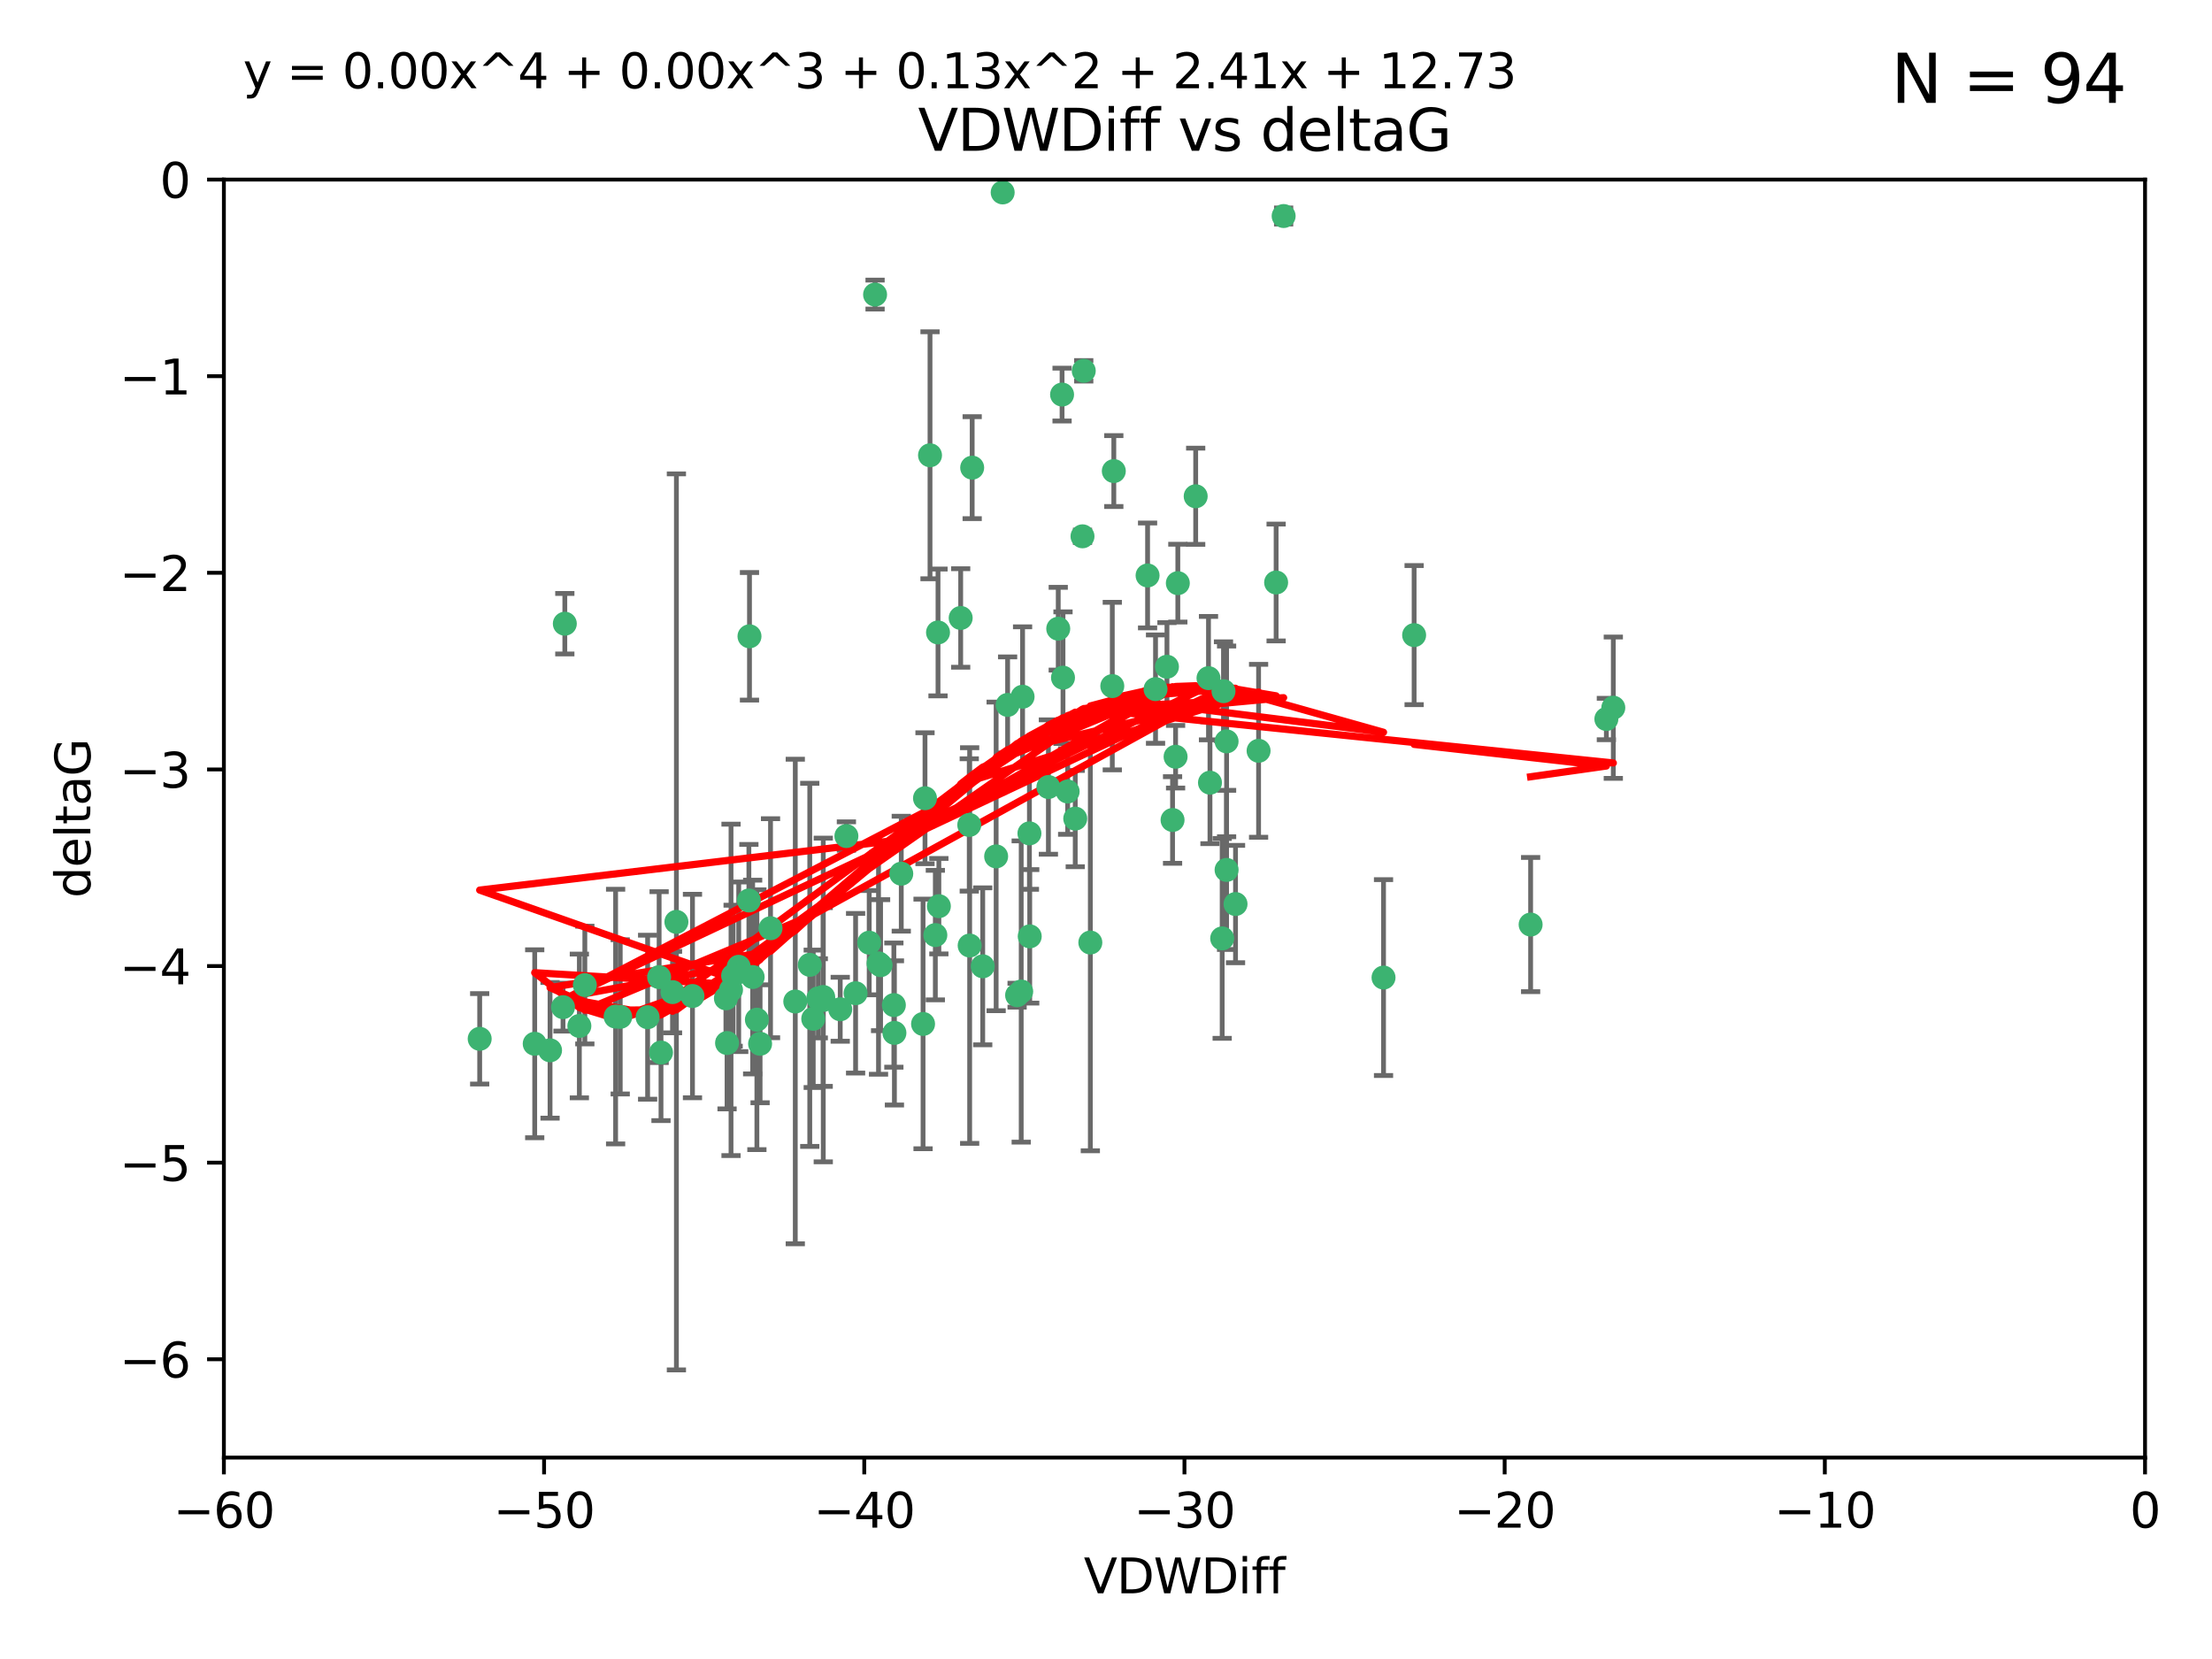 <?xml version="1.0" encoding="utf-8" standalone="no"?>
<!DOCTYPE svg PUBLIC "-//W3C//DTD SVG 1.1//EN"
  "http://www.w3.org/Graphics/SVG/1.1/DTD/svg11.dtd">
<svg xmlns:xlink="http://www.w3.org/1999/xlink" width="460.8pt" height="345.6pt" viewBox="0 0 460.8 345.6" xmlns="http://www.w3.org/2000/svg" version="1.1">
 <defs>
  <style type="text/css">*{stroke-linejoin: round; stroke-linecap: butt}</style>
 </defs>
 <g id="figure_1">
  <g id="patch_1">
   <path d="M 0 345.6 
L 460.8 345.6 
L 460.8 0 
L 0 0 
z
" style="fill: #ffffff"/>
  </g>
  <g id="axes_1">
   <g id="patch_2">
    <path d="M 46.64 303.64 
L 446.85 303.64 
L 446.85 37.411 
L 46.64 37.411 
z
" style="fill: #ffffff"/>
   </g>
   <g id="PathCollection_1">
    <defs>
     <path id="made9db2eef" d="M 0 1.118 
C 0.297 1.118 0.581 1 0.791 0.791 
C 1 0.581 1.118 0.297 1.118 0 
C 1.118 -0.297 1 -0.581 0.791 -0.791 
C 0.581 -1 0.297 -1.118 0 -1.118 
C -0.297 -1.118 -0.581 -1 -0.791 -0.791 
C -1 -0.581 -1.118 -0.297 -1.118 0 
C -1.118 0.297 -1 0.581 -0.791 0.791 
C -0.581 1 -0.297 1.118 0 1.118 
z
" style="stroke: #3cb371"/>
    </defs>
    <g clip-path="url(#p63b34c9fa1)">
     <use xlink:href="#made9db2eef" x="151.221" y="207.972" style="fill: #3cb371; stroke: #3cb371"/>
     <use xlink:href="#made9db2eef" x="111.391" y="217.436" style="fill: #3cb371; stroke: #3cb371"/>
     <use xlink:href="#made9db2eef" x="120.692" y="213.724" style="fill: #3cb371; stroke: #3cb371"/>
     <use xlink:href="#made9db2eef" x="128.243" y="211.772" style="fill: #3cb371; stroke: #3cb371"/>
     <use xlink:href="#made9db2eef" x="153.89" y="201.399" style="fill: #3cb371; stroke: #3cb371"/>
     <use xlink:href="#made9db2eef" x="144.255" y="207.491" style="fill: #3cb371; stroke: #3cb371"/>
     <use xlink:href="#made9db2eef" x="170.466" y="207.972" style="fill: #3cb371; stroke: #3cb371"/>
     <use xlink:href="#made9db2eef" x="186.325" y="215.171" style="fill: #3cb371; stroke: #3cb371"/>
     <use xlink:href="#made9db2eef" x="99.927" y="216.404" style="fill: #3cb371; stroke: #3cb371"/>
     <use xlink:href="#made9db2eef" x="152.724" y="203.252" style="fill: #3cb371; stroke: #3cb371"/>
     <use xlink:href="#made9db2eef" x="151.46" y="217.281" style="fill: #3cb371; stroke: #3cb371"/>
     <use xlink:href="#made9db2eef" x="129.205" y="211.828" style="fill: #3cb371; stroke: #3cb371"/>
     <use xlink:href="#made9db2eef" x="114.586" y="218.801" style="fill: #3cb371; stroke: #3cb371"/>
     <use xlink:href="#made9db2eef" x="160.515" y="193.367" style="fill: #3cb371; stroke: #3cb371"/>
     <use xlink:href="#made9db2eef" x="181.071" y="196.378" style="fill: #3cb371; stroke: #3cb371"/>
     <use xlink:href="#made9db2eef" x="165.672" y="208.632" style="fill: #3cb371; stroke: #3cb371"/>
     <use xlink:href="#made9db2eef" x="140.098" y="206.672" style="fill: #3cb371; stroke: #3cb371"/>
     <use xlink:href="#made9db2eef" x="171.486" y="207.693" style="fill: #3cb371; stroke: #3cb371"/>
     <use xlink:href="#made9db2eef" x="186.209" y="209.377" style="fill: #3cb371; stroke: #3cb371"/>
     <use xlink:href="#made9db2eef" x="192.29" y="213.307" style="fill: #3cb371; stroke: #3cb371"/>
     <use xlink:href="#made9db2eef" x="134.911" y="211.905" style="fill: #3cb371; stroke: #3cb371"/>
     <use xlink:href="#made9db2eef" x="156.79" y="203.534" style="fill: #3cb371; stroke: #3cb371"/>
     <use xlink:href="#made9db2eef" x="156.007" y="187.588" style="fill: #3cb371; stroke: #3cb371"/>
     <use xlink:href="#made9db2eef" x="171.502" y="208.315" style="fill: #3cb371; stroke: #3cb371"/>
     <use xlink:href="#made9db2eef" x="168.689" y="200.996" style="fill: #3cb371; stroke: #3cb371"/>
     <use xlink:href="#made9db2eef" x="175.035" y="210.246" style="fill: #3cb371; stroke: #3cb371"/>
     <use xlink:href="#made9db2eef" x="140.907" y="192.045" style="fill: #3cb371; stroke: #3cb371"/>
     <use xlink:href="#made9db2eef" x="121.832" y="205.208" style="fill: #3cb371; stroke: #3cb371"/>
     <use xlink:href="#made9db2eef" x="169.413" y="212.234" style="fill: #3cb371; stroke: #3cb371"/>
     <use xlink:href="#made9db2eef" x="255.52" y="181.219" style="fill: #3cb371; stroke: #3cb371"/>
     <use xlink:href="#made9db2eef" x="117.663" y="129.929" style="fill: #3cb371; stroke: #3cb371"/>
     <use xlink:href="#made9db2eef" x="193.74" y="94.842" style="fill: #3cb371; stroke: #3cb371"/>
     <use xlink:href="#made9db2eef" x="157.674" y="212.42" style="fill: #3cb371; stroke: #3cb371"/>
     <use xlink:href="#made9db2eef" x="117.288" y="209.81" style="fill: #3cb371; stroke: #3cb371"/>
     <use xlink:href="#made9db2eef" x="137.308" y="203.551" style="fill: #3cb371; stroke: #3cb371"/>
     <use xlink:href="#made9db2eef" x="137.699" y="219.261" style="fill: #3cb371; stroke: #3cb371"/>
     <use xlink:href="#made9db2eef" x="158.341" y="217.439" style="fill: #3cb371; stroke: #3cb371"/>
     <use xlink:href="#made9db2eef" x="156.132" y="132.554" style="fill: #3cb371; stroke: #3cb371"/>
     <use xlink:href="#made9db2eef" x="214.511" y="195.061" style="fill: #3cb371; stroke: #3cb371"/>
     <use xlink:href="#made9db2eef" x="201.915" y="171.851" style="fill: #3cb371; stroke: #3cb371"/>
     <use xlink:href="#made9db2eef" x="223.993" y="170.528" style="fill: #3cb371; stroke: #3cb371"/>
     <use xlink:href="#made9db2eef" x="212.736" y="206.547" style="fill: #3cb371; stroke: #3cb371"/>
     <use xlink:href="#made9db2eef" x="182.295" y="61.367" style="fill: #3cb371; stroke: #3cb371"/>
     <use xlink:href="#made9db2eef" x="183.012" y="200.69" style="fill: #3cb371; stroke: #3cb371"/>
     <use xlink:href="#made9db2eef" x="244.266" y="170.819" style="fill: #3cb371; stroke: #3cb371"/>
     <use xlink:href="#made9db2eef" x="211.88" y="207.32" style="fill: #3cb371; stroke: #3cb371"/>
     <use xlink:href="#made9db2eef" x="178.237" y="206.909" style="fill: #3cb371; stroke: #3cb371"/>
     <use xlink:href="#made9db2eef" x="152.286" y="206.209" style="fill: #3cb371; stroke: #3cb371"/>
     <use xlink:href="#made9db2eef" x="202.523" y="97.421" style="fill: #3cb371; stroke: #3cb371"/>
     <use xlink:href="#made9db2eef" x="204.72" y="201.301" style="fill: #3cb371; stroke: #3cb371"/>
     <use xlink:href="#made9db2eef" x="245.364" y="121.482" style="fill: #3cb371; stroke: #3cb371"/>
     <use xlink:href="#made9db2eef" x="183.443" y="201.063" style="fill: #3cb371; stroke: #3cb371"/>
     <use xlink:href="#made9db2eef" x="195.583" y="188.772" style="fill: #3cb371; stroke: #3cb371"/>
     <use xlink:href="#made9db2eef" x="209.904" y="146.85" style="fill: #3cb371; stroke: #3cb371"/>
     <use xlink:href="#made9db2eef" x="207.515" y="178.402" style="fill: #3cb371; stroke: #3cb371"/>
     <use xlink:href="#made9db2eef" x="208.876" y="40.086" style="fill: #3cb371; stroke: #3cb371"/>
     <use xlink:href="#made9db2eef" x="262.187" y="156.404" style="fill: #3cb371; stroke: #3cb371"/>
     <use xlink:href="#made9db2eef" x="200.128" y="128.732" style="fill: #3cb371; stroke: #3cb371"/>
     <use xlink:href="#made9db2eef" x="201.998" y="196.973" style="fill: #3cb371; stroke: #3cb371"/>
     <use xlink:href="#made9db2eef" x="213.022" y="145.142" style="fill: #3cb371; stroke: #3cb371"/>
     <use xlink:href="#made9db2eef" x="220.451" y="130.971" style="fill: #3cb371; stroke: #3cb371"/>
     <use xlink:href="#made9db2eef" x="218.4" y="163.952" style="fill: #3cb371; stroke: #3cb371"/>
     <use xlink:href="#made9db2eef" x="195.406" y="131.752" style="fill: #3cb371; stroke: #3cb371"/>
     <use xlink:href="#made9db2eef" x="176.321" y="174.165" style="fill: #3cb371; stroke: #3cb371"/>
     <use xlink:href="#made9db2eef" x="232.028" y="98.131" style="fill: #3cb371; stroke: #3cb371"/>
     <use xlink:href="#made9db2eef" x="240.72" y="143.555" style="fill: #3cb371; stroke: #3cb371"/>
     <use xlink:href="#made9db2eef" x="227.137" y="196.347" style="fill: #3cb371; stroke: #3cb371"/>
     <use xlink:href="#made9db2eef" x="244.897" y="157.643" style="fill: #3cb371; stroke: #3cb371"/>
     <use xlink:href="#made9db2eef" x="249.084" y="103.382" style="fill: #3cb371; stroke: #3cb371"/>
     <use xlink:href="#made9db2eef" x="225.505" y="111.724" style="fill: #3cb371; stroke: #3cb371"/>
     <use xlink:href="#made9db2eef" x="192.695" y="166.287" style="fill: #3cb371; stroke: #3cb371"/>
     <use xlink:href="#made9db2eef" x="194.849" y="194.795" style="fill: #3cb371; stroke: #3cb371"/>
     <use xlink:href="#made9db2eef" x="214.448" y="173.608" style="fill: #3cb371; stroke: #3cb371"/>
     <use xlink:href="#made9db2eef" x="221.442" y="141.171" style="fill: #3cb371; stroke: #3cb371"/>
     <use xlink:href="#made9db2eef" x="187.751" y="182.005" style="fill: #3cb371; stroke: #3cb371"/>
     <use xlink:href="#made9db2eef" x="251.752" y="141.269" style="fill: #3cb371; stroke: #3cb371"/>
     <use xlink:href="#made9db2eef" x="255.522" y="154.443" style="fill: #3cb371; stroke: #3cb371"/>
     <use xlink:href="#made9db2eef" x="239.062" y="119.878" style="fill: #3cb371; stroke: #3cb371"/>
     <use xlink:href="#made9db2eef" x="222.412" y="164.887" style="fill: #3cb371; stroke: #3cb371"/>
     <use xlink:href="#made9db2eef" x="265.84" y="121.344" style="fill: #3cb371; stroke: #3cb371"/>
     <use xlink:href="#made9db2eef" x="254.876" y="143.987" style="fill: #3cb371; stroke: #3cb371"/>
     <use xlink:href="#made9db2eef" x="252.06" y="163.046" style="fill: #3cb371; stroke: #3cb371"/>
     <use xlink:href="#made9db2eef" x="254.602" y="195.485" style="fill: #3cb371; stroke: #3cb371"/>
     <use xlink:href="#made9db2eef" x="288.215" y="203.645" style="fill: #3cb371; stroke: #3cb371"/>
     <use xlink:href="#made9db2eef" x="231.711" y="142.925" style="fill: #3cb371; stroke: #3cb371"/>
     <use xlink:href="#made9db2eef" x="257.384" y="188.327" style="fill: #3cb371; stroke: #3cb371"/>
     <use xlink:href="#made9db2eef" x="243.098" y="138.894" style="fill: #3cb371; stroke: #3cb371"/>
     <use xlink:href="#made9db2eef" x="221.248" y="82.196" style="fill: #3cb371; stroke: #3cb371"/>
     <use xlink:href="#made9db2eef" x="267.405" y="45.003" style="fill: #3cb371; stroke: #3cb371"/>
     <use xlink:href="#made9db2eef" x="225.766" y="77.248" style="fill: #3cb371; stroke: #3cb371"/>
     <use xlink:href="#made9db2eef" x="336.082" y="147.428" style="fill: #3cb371; stroke: #3cb371"/>
     <use xlink:href="#made9db2eef" x="294.588" y="132.304" style="fill: #3cb371; stroke: #3cb371"/>
     <use xlink:href="#made9db2eef" x="334.635" y="149.782" style="fill: #3cb371; stroke: #3cb371"/>
     <use xlink:href="#made9db2eef" x="318.857" y="192.602" style="fill: #3cb371; stroke: #3cb371"/>
    </g>
   </g>
   <g id="matplotlib.axis_1">
    <g id="xtick_1">
     <g id="line2d_1">
      <defs>
       <path id="m7c6635a3ea" d="M 0 0 
L 0 3.5 
" style="stroke: #000000; stroke-width: 0.8"/>
      </defs>
      <g>
       <use xlink:href="#m7c6635a3ea" x="46.64" y="303.64" style="stroke: #000000; stroke-width: 0.8"/>
      </g>
     </g>
     <g id="text_1">
      <!-- −60 -->
      <g transform="translate(36.088 318.238)scale(0.1 -0.1)">
       <defs>
        <path id="DejaVuSans-2212" d="M 678 2272 
L 4684 2272 
L 4684 1741 
L 678 1741 
L 678 2272 
z
" transform="scale(0.016)"/>
        <path id="DejaVuSans-36" d="M 2113 2584 
Q 1688 2584 1439 2293 
Q 1191 2003 1191 1497 
Q 1191 994 1439 701 
Q 1688 409 2113 409 
Q 2538 409 2786 701 
Q 3034 994 3034 1497 
Q 3034 2003 2786 2293 
Q 2538 2584 2113 2584 
z
M 3366 4563 
L 3366 3988 
Q 3128 4100 2886 4159 
Q 2644 4219 2406 4219 
Q 1781 4219 1451 3797 
Q 1122 3375 1075 2522 
Q 1259 2794 1537 2939 
Q 1816 3084 2150 3084 
Q 2853 3084 3261 2657 
Q 3669 2231 3669 1497 
Q 3669 778 3244 343 
Q 2819 -91 2113 -91 
Q 1303 -91 875 529 
Q 447 1150 447 2328 
Q 447 3434 972 4092 
Q 1497 4750 2381 4750 
Q 2619 4750 2861 4703 
Q 3103 4656 3366 4563 
z
" transform="scale(0.016)"/>
        <path id="DejaVuSans-30" d="M 2034 4250 
Q 1547 4250 1301 3770 
Q 1056 3291 1056 2328 
Q 1056 1369 1301 889 
Q 1547 409 2034 409 
Q 2525 409 2770 889 
Q 3016 1369 3016 2328 
Q 3016 3291 2770 3770 
Q 2525 4250 2034 4250 
z
M 2034 4750 
Q 2819 4750 3233 4129 
Q 3647 3509 3647 2328 
Q 3647 1150 3233 529 
Q 2819 -91 2034 -91 
Q 1250 -91 836 529 
Q 422 1150 422 2328 
Q 422 3509 836 4129 
Q 1250 4750 2034 4750 
z
" transform="scale(0.016)"/>
       </defs>
       <use xlink:href="#DejaVuSans-2212"/>
       <use xlink:href="#DejaVuSans-36" x="83.789"/>
       <use xlink:href="#DejaVuSans-30" x="147.412"/>
      </g>
     </g>
    </g>
    <g id="xtick_2">
     <g id="line2d_2">
      <g>
       <use xlink:href="#m7c6635a3ea" x="113.342" y="303.64" style="stroke: #000000; stroke-width: 0.8"/>
      </g>
     </g>
     <g id="text_2">
      <!-- −50 -->
      <g transform="translate(102.789 318.238)scale(0.1 -0.1)">
       <defs>
        <path id="DejaVuSans-35" d="M 691 4666 
L 3169 4666 
L 3169 4134 
L 1269 4134 
L 1269 2991 
Q 1406 3038 1543 3061 
Q 1681 3084 1819 3084 
Q 2600 3084 3056 2656 
Q 3513 2228 3513 1497 
Q 3513 744 3044 326 
Q 2575 -91 1722 -91 
Q 1428 -91 1123 -41 
Q 819 9 494 109 
L 494 744 
Q 775 591 1075 516 
Q 1375 441 1709 441 
Q 2250 441 2565 725 
Q 2881 1009 2881 1497 
Q 2881 1984 2565 2268 
Q 2250 2553 1709 2553 
Q 1456 2553 1204 2497 
Q 953 2441 691 2322 
L 691 4666 
z
" transform="scale(0.016)"/>
       </defs>
       <use xlink:href="#DejaVuSans-2212"/>
       <use xlink:href="#DejaVuSans-35" x="83.789"/>
       <use xlink:href="#DejaVuSans-30" x="147.412"/>
      </g>
     </g>
    </g>
    <g id="xtick_3">
     <g id="line2d_3">
      <g>
       <use xlink:href="#m7c6635a3ea" x="180.043" y="303.64" style="stroke: #000000; stroke-width: 0.8"/>
      </g>
     </g>
     <g id="text_3">
      <!-- −40 -->
      <g transform="translate(169.491 318.238)scale(0.1 -0.1)">
       <defs>
        <path id="DejaVuSans-34" d="M 2419 4116 
L 825 1625 
L 2419 1625 
L 2419 4116 
z
M 2253 4666 
L 3047 4666 
L 3047 1625 
L 3713 1625 
L 3713 1100 
L 3047 1100 
L 3047 0 
L 2419 0 
L 2419 1100 
L 313 1100 
L 313 1709 
L 2253 4666 
z
" transform="scale(0.016)"/>
       </defs>
       <use xlink:href="#DejaVuSans-2212"/>
       <use xlink:href="#DejaVuSans-34" x="83.789"/>
       <use xlink:href="#DejaVuSans-30" x="147.412"/>
      </g>
     </g>
    </g>
    <g id="xtick_4">
     <g id="line2d_4">
      <g>
       <use xlink:href="#m7c6635a3ea" x="246.745" y="303.64" style="stroke: #000000; stroke-width: 0.8"/>
      </g>
     </g>
     <g id="text_4">
      <!-- −30 -->
      <g transform="translate(236.193 318.238)scale(0.1 -0.1)">
       <defs>
        <path id="DejaVuSans-33" d="M 2597 2516 
Q 3050 2419 3304 2112 
Q 3559 1806 3559 1356 
Q 3559 666 3084 287 
Q 2609 -91 1734 -91 
Q 1441 -91 1130 -33 
Q 819 25 488 141 
L 488 750 
Q 750 597 1062 519 
Q 1375 441 1716 441 
Q 2309 441 2620 675 
Q 2931 909 2931 1356 
Q 2931 1769 2642 2001 
Q 2353 2234 1838 2234 
L 1294 2234 
L 1294 2753 
L 1863 2753 
Q 2328 2753 2575 2939 
Q 2822 3125 2822 3475 
Q 2822 3834 2567 4026 
Q 2313 4219 1838 4219 
Q 1578 4219 1281 4162 
Q 984 4106 628 3988 
L 628 4550 
Q 988 4650 1302 4700 
Q 1616 4750 1894 4750 
Q 2613 4750 3031 4423 
Q 3450 4097 3450 3541 
Q 3450 3153 3228 2886 
Q 3006 2619 2597 2516 
z
" transform="scale(0.016)"/>
       </defs>
       <use xlink:href="#DejaVuSans-2212"/>
       <use xlink:href="#DejaVuSans-33" x="83.789"/>
       <use xlink:href="#DejaVuSans-30" x="147.412"/>
      </g>
     </g>
    </g>
    <g id="xtick_5">
     <g id="line2d_5">
      <g>
       <use xlink:href="#m7c6635a3ea" x="313.447" y="303.64" style="stroke: #000000; stroke-width: 0.8"/>
      </g>
     </g>
     <g id="text_5">
      <!-- −20 -->
      <g transform="translate(302.894 318.238)scale(0.1 -0.1)">
       <defs>
        <path id="DejaVuSans-32" d="M 1228 531 
L 3431 531 
L 3431 0 
L 469 0 
L 469 531 
Q 828 903 1448 1529 
Q 2069 2156 2228 2338 
Q 2531 2678 2651 2914 
Q 2772 3150 2772 3378 
Q 2772 3750 2511 3984 
Q 2250 4219 1831 4219 
Q 1534 4219 1204 4116 
Q 875 4013 500 3803 
L 500 4441 
Q 881 4594 1212 4672 
Q 1544 4750 1819 4750 
Q 2544 4750 2975 4387 
Q 3406 4025 3406 3419 
Q 3406 3131 3298 2873 
Q 3191 2616 2906 2266 
Q 2828 2175 2409 1742 
Q 1991 1309 1228 531 
z
" transform="scale(0.016)"/>
       </defs>
       <use xlink:href="#DejaVuSans-2212"/>
       <use xlink:href="#DejaVuSans-32" x="83.789"/>
       <use xlink:href="#DejaVuSans-30" x="147.412"/>
      </g>
     </g>
    </g>
    <g id="xtick_6">
     <g id="line2d_6">
      <g>
       <use xlink:href="#m7c6635a3ea" x="380.148" y="303.64" style="stroke: #000000; stroke-width: 0.8"/>
      </g>
     </g>
     <g id="text_6">
      <!-- −10 -->
      <g transform="translate(369.596 318.238)scale(0.1 -0.1)">
       <defs>
        <path id="DejaVuSans-31" d="M 794 531 
L 1825 531 
L 1825 4091 
L 703 3866 
L 703 4441 
L 1819 4666 
L 2450 4666 
L 2450 531 
L 3481 531 
L 3481 0 
L 794 0 
L 794 531 
z
" transform="scale(0.016)"/>
       </defs>
       <use xlink:href="#DejaVuSans-2212"/>
       <use xlink:href="#DejaVuSans-31" x="83.789"/>
       <use xlink:href="#DejaVuSans-30" x="147.412"/>
      </g>
     </g>
    </g>
    <g id="xtick_7">
     <g id="line2d_7">
      <g>
       <use xlink:href="#m7c6635a3ea" x="446.85" y="303.64" style="stroke: #000000; stroke-width: 0.8"/>
      </g>
     </g>
     <g id="text_7">
      <!-- 0 -->
      <g transform="translate(443.669 318.238)scale(0.1 -0.1)">
       <use xlink:href="#DejaVuSans-30"/>
      </g>
     </g>
    </g>
    <g id="text_8">
     <!-- VDWDiff -->
     <g transform="translate(225.772 331.917)scale(0.1 -0.1)">
      <defs>
       <path id="DejaVuSans-56" d="M 1831 0 
L 50 4666 
L 709 4666 
L 2188 738 
L 3669 4666 
L 4325 4666 
L 2547 0 
L 1831 0 
z
" transform="scale(0.016)"/>
       <path id="DejaVuSans-44" d="M 1259 4147 
L 1259 519 
L 2022 519 
Q 2988 519 3436 956 
Q 3884 1394 3884 2338 
Q 3884 3275 3436 3711 
Q 2988 4147 2022 4147 
L 1259 4147 
z
M 628 4666 
L 1925 4666 
Q 3281 4666 3915 4102 
Q 4550 3538 4550 2338 
Q 4550 1131 3912 565 
Q 3275 0 1925 0 
L 628 0 
L 628 4666 
z
" transform="scale(0.016)"/>
       <path id="DejaVuSans-57" d="M 213 4666 
L 850 4666 
L 1831 722 
L 2809 4666 
L 3519 4666 
L 4500 722 
L 5478 4666 
L 6119 4666 
L 4947 0 
L 4153 0 
L 3169 4050 
L 2175 0 
L 1381 0 
L 213 4666 
z
" transform="scale(0.016)"/>
       <path id="DejaVuSans-69" d="M 603 3500 
L 1178 3500 
L 1178 0 
L 603 0 
L 603 3500 
z
M 603 4863 
L 1178 4863 
L 1178 4134 
L 603 4134 
L 603 4863 
z
" transform="scale(0.016)"/>
       <path id="DejaVuSans-66" d="M 2375 4863 
L 2375 4384 
L 1825 4384 
Q 1516 4384 1395 4259 
Q 1275 4134 1275 3809 
L 1275 3500 
L 2222 3500 
L 2222 3053 
L 1275 3053 
L 1275 0 
L 697 0 
L 697 3053 
L 147 3053 
L 147 3500 
L 697 3500 
L 697 3744 
Q 697 4328 969 4595 
Q 1241 4863 1831 4863 
L 2375 4863 
z
" transform="scale(0.016)"/>
      </defs>
      <use xlink:href="#DejaVuSans-56"/>
      <use xlink:href="#DejaVuSans-44" x="68.408"/>
      <use xlink:href="#DejaVuSans-57" x="145.41"/>
      <use xlink:href="#DejaVuSans-44" x="244.287"/>
      <use xlink:href="#DejaVuSans-69" x="321.289"/>
      <use xlink:href="#DejaVuSans-66" x="349.072"/>
      <use xlink:href="#DejaVuSans-66" x="384.277"/>
     </g>
    </g>
   </g>
   <g id="matplotlib.axis_2">
    <g id="ytick_1">
     <g id="line2d_8">
      <defs>
       <path id="m451c8455a0" d="M 0 0 
L -3.5 0 
" style="stroke: #000000; stroke-width: 0.8"/>
      </defs>
      <g>
       <use xlink:href="#m451c8455a0" x="46.64" y="283.161" style="stroke: #000000; stroke-width: 0.8"/>
      </g>
     </g>
     <g id="text_9">
      <!-- −6 -->
      <g transform="translate(24.898 286.96)scale(0.1 -0.1)">
       <use xlink:href="#DejaVuSans-2212"/>
       <use xlink:href="#DejaVuSans-36" x="83.789"/>
      </g>
     </g>
    </g>
    <g id="ytick_2">
     <g id="line2d_9">
      <g>
       <use xlink:href="#m451c8455a0" x="46.64" y="242.203" style="stroke: #000000; stroke-width: 0.8"/>
      </g>
     </g>
     <g id="text_10">
      <!-- −5 -->
      <g transform="translate(24.898 246.002)scale(0.1 -0.1)">
       <use xlink:href="#DejaVuSans-2212"/>
       <use xlink:href="#DejaVuSans-35" x="83.789"/>
      </g>
     </g>
    </g>
    <g id="ytick_3">
     <g id="line2d_10">
      <g>
       <use xlink:href="#m451c8455a0" x="46.64" y="201.244" style="stroke: #000000; stroke-width: 0.8"/>
      </g>
     </g>
     <g id="text_11">
      <!-- −4 -->
      <g transform="translate(24.898 205.044)scale(0.1 -0.1)">
       <use xlink:href="#DejaVuSans-2212"/>
       <use xlink:href="#DejaVuSans-34" x="83.789"/>
      </g>
     </g>
    </g>
    <g id="ytick_4">
     <g id="line2d_11">
      <g>
       <use xlink:href="#m451c8455a0" x="46.64" y="160.286" style="stroke: #000000; stroke-width: 0.8"/>
      </g>
     </g>
     <g id="text_12">
      <!-- −3 -->
      <g transform="translate(24.898 164.085)scale(0.1 -0.1)">
       <use xlink:href="#DejaVuSans-2212"/>
       <use xlink:href="#DejaVuSans-33" x="83.789"/>
      </g>
     </g>
    </g>
    <g id="ytick_5">
     <g id="line2d_12">
      <g>
       <use xlink:href="#m451c8455a0" x="46.64" y="119.328" style="stroke: #000000; stroke-width: 0.8"/>
      </g>
     </g>
     <g id="text_13">
      <!-- −2 -->
      <g transform="translate(24.898 123.127)scale(0.1 -0.1)">
       <use xlink:href="#DejaVuSans-2212"/>
       <use xlink:href="#DejaVuSans-32" x="83.789"/>
      </g>
     </g>
    </g>
    <g id="ytick_6">
     <g id="line2d_13">
      <g>
       <use xlink:href="#m451c8455a0" x="46.64" y="78.369" style="stroke: #000000; stroke-width: 0.8"/>
      </g>
     </g>
     <g id="text_14">
      <!-- −1 -->
      <g transform="translate(24.898 82.169)scale(0.1 -0.1)">
       <use xlink:href="#DejaVuSans-2212"/>
       <use xlink:href="#DejaVuSans-31" x="83.789"/>
      </g>
     </g>
    </g>
    <g id="ytick_7">
     <g id="line2d_14">
      <g>
       <use xlink:href="#m451c8455a0" x="46.64" y="37.411" style="stroke: #000000; stroke-width: 0.8"/>
      </g>
     </g>
     <g id="text_15">
      <!-- 0 -->
      <g transform="translate(33.278 41.21)scale(0.1 -0.1)">
       <use xlink:href="#DejaVuSans-30"/>
      </g>
     </g>
    </g>
    <g id="text_16">
     <!-- deltaG -->
     <g transform="translate(18.818 187.064)rotate(-90)scale(0.1 -0.1)">
      <defs>
       <path id="DejaVuSans-64" d="M 2906 2969 
L 2906 4863 
L 3481 4863 
L 3481 0 
L 2906 0 
L 2906 525 
Q 2725 213 2448 61 
Q 2172 -91 1784 -91 
Q 1150 -91 751 415 
Q 353 922 353 1747 
Q 353 2572 751 3078 
Q 1150 3584 1784 3584 
Q 2172 3584 2448 3432 
Q 2725 3281 2906 2969 
z
M 947 1747 
Q 947 1113 1208 752 
Q 1469 391 1925 391 
Q 2381 391 2643 752 
Q 2906 1113 2906 1747 
Q 2906 2381 2643 2742 
Q 2381 3103 1925 3103 
Q 1469 3103 1208 2742 
Q 947 2381 947 1747 
z
" transform="scale(0.016)"/>
       <path id="DejaVuSans-65" d="M 3597 1894 
L 3597 1613 
L 953 1613 
Q 991 1019 1311 708 
Q 1631 397 2203 397 
Q 2534 397 2845 478 
Q 3156 559 3463 722 
L 3463 178 
Q 3153 47 2828 -22 
Q 2503 -91 2169 -91 
Q 1331 -91 842 396 
Q 353 884 353 1716 
Q 353 2575 817 3079 
Q 1281 3584 2069 3584 
Q 2775 3584 3186 3129 
Q 3597 2675 3597 1894 
z
M 3022 2063 
Q 3016 2534 2758 2815 
Q 2500 3097 2075 3097 
Q 1594 3097 1305 2825 
Q 1016 2553 972 2059 
L 3022 2063 
z
" transform="scale(0.016)"/>
       <path id="DejaVuSans-6c" d="M 603 4863 
L 1178 4863 
L 1178 0 
L 603 0 
L 603 4863 
z
" transform="scale(0.016)"/>
       <path id="DejaVuSans-74" d="M 1172 4494 
L 1172 3500 
L 2356 3500 
L 2356 3053 
L 1172 3053 
L 1172 1153 
Q 1172 725 1289 603 
Q 1406 481 1766 481 
L 2356 481 
L 2356 0 
L 1766 0 
Q 1100 0 847 248 
Q 594 497 594 1153 
L 594 3053 
L 172 3053 
L 172 3500 
L 594 3500 
L 594 4494 
L 1172 4494 
z
" transform="scale(0.016)"/>
       <path id="DejaVuSans-61" d="M 2194 1759 
Q 1497 1759 1228 1600 
Q 959 1441 959 1056 
Q 959 750 1161 570 
Q 1363 391 1709 391 
Q 2188 391 2477 730 
Q 2766 1069 2766 1631 
L 2766 1759 
L 2194 1759 
z
M 3341 1997 
L 3341 0 
L 2766 0 
L 2766 531 
Q 2569 213 2275 61 
Q 1981 -91 1556 -91 
Q 1019 -91 701 211 
Q 384 513 384 1019 
Q 384 1609 779 1909 
Q 1175 2209 1959 2209 
L 2766 2209 
L 2766 2266 
Q 2766 2663 2505 2880 
Q 2244 3097 1772 3097 
Q 1472 3097 1187 3025 
Q 903 2953 641 2809 
L 641 3341 
Q 956 3463 1253 3523 
Q 1550 3584 1831 3584 
Q 2591 3584 2966 3190 
Q 3341 2797 3341 1997 
z
" transform="scale(0.016)"/>
       <path id="DejaVuSans-47" d="M 3809 666 
L 3809 1919 
L 2778 1919 
L 2778 2438 
L 4434 2438 
L 4434 434 
Q 4069 175 3628 42 
Q 3188 -91 2688 -91 
Q 1594 -91 976 548 
Q 359 1188 359 2328 
Q 359 3472 976 4111 
Q 1594 4750 2688 4750 
Q 3144 4750 3555 4637 
Q 3966 4525 4313 4306 
L 4313 3634 
Q 3963 3931 3569 4081 
Q 3175 4231 2741 4231 
Q 1884 4231 1454 3753 
Q 1025 3275 1025 2328 
Q 1025 1384 1454 906 
Q 1884 428 2741 428 
Q 3075 428 3337 486 
Q 3600 544 3809 666 
z
" transform="scale(0.016)"/>
      </defs>
      <use xlink:href="#DejaVuSans-64"/>
      <use xlink:href="#DejaVuSans-65" x="63.477"/>
      <use xlink:href="#DejaVuSans-6c" x="125"/>
      <use xlink:href="#DejaVuSans-74" x="152.783"/>
      <use xlink:href="#DejaVuSans-61" x="191.992"/>
      <use xlink:href="#DejaVuSans-47" x="253.271"/>
     </g>
    </g>
   </g>
   <g id="LineCollection_1">
    <path d="M 151.221 216.765 
L 151.221 199.179 
" clip-path="url(#p63b34c9fa1)" style="fill: none; stroke: #696969"/>
    <path d="M 111.391 237.01 
L 111.391 197.863 
" clip-path="url(#p63b34c9fa1)" style="fill: none; stroke: #696969"/>
    <path d="M 120.692 228.698 
L 120.692 198.75 
" clip-path="url(#p63b34c9fa1)" style="fill: none; stroke: #696969"/>
    <path d="M 128.243 238.296 
L 128.243 185.249 
" clip-path="url(#p63b34c9fa1)" style="fill: none; stroke: #696969"/>
    <path d="M 153.89 219.064 
L 153.89 183.734 
" clip-path="url(#p63b34c9fa1)" style="fill: none; stroke: #696969"/>
    <path d="M 144.255 228.685 
L 144.255 186.297 
" clip-path="url(#p63b34c9fa1)" style="fill: none; stroke: #696969"/>
    <path d="M 170.466 216.217 
L 170.466 199.726 
" clip-path="url(#p63b34c9fa1)" style="fill: none; stroke: #696969"/>
    <path d="M 186.325 230.19 
L 186.325 200.152 
" clip-path="url(#p63b34c9fa1)" style="fill: none; stroke: #696969"/>
    <path d="M 99.927 225.821 
L 99.927 206.987 
" clip-path="url(#p63b34c9fa1)" style="fill: none; stroke: #696969"/>
    <path d="M 152.724 217.932 
L 152.724 188.572 
" clip-path="url(#p63b34c9fa1)" style="fill: none; stroke: #696969"/>
    <path d="M 151.46 231.003 
L 151.46 203.56 
" clip-path="url(#p63b34c9fa1)" style="fill: none; stroke: #696969"/>
    <path d="M 129.205 227.894 
L 129.205 195.763 
" clip-path="url(#p63b34c9fa1)" style="fill: none; stroke: #696969"/>
    <path d="M 114.586 232.93 
L 114.586 204.672 
" clip-path="url(#p63b34c9fa1)" style="fill: none; stroke: #696969"/>
    <path d="M 160.515 216.18 
L 160.515 170.554 
" clip-path="url(#p63b34c9fa1)" style="fill: none; stroke: #696969"/>
    <path d="M 181.071 207.236 
L 181.071 185.52 
" clip-path="url(#p63b34c9fa1)" style="fill: none; stroke: #696969"/>
    <path d="M 165.672 259.106 
L 165.672 158.159 
" clip-path="url(#p63b34c9fa1)" style="fill: none; stroke: #696969"/>
    <path d="M 140.098 215.156 
L 140.098 198.189 
" clip-path="url(#p63b34c9fa1)" style="fill: none; stroke: #696969"/>
    <path d="M 171.486 226.308 
L 171.486 189.078 
" clip-path="url(#p63b34c9fa1)" style="fill: none; stroke: #696969"/>
    <path d="M 186.209 222.315 
L 186.209 196.439 
" clip-path="url(#p63b34c9fa1)" style="fill: none; stroke: #696969"/>
    <path d="M 192.29 239.306 
L 192.29 187.307 
" clip-path="url(#p63b34c9fa1)" style="fill: none; stroke: #696969"/>
    <path d="M 134.911 228.987 
L 134.911 194.824 
" clip-path="url(#p63b34c9fa1)" style="fill: none; stroke: #696969"/>
    <path d="M 156.79 223.714 
L 156.79 183.354 
" clip-path="url(#p63b34c9fa1)" style="fill: none; stroke: #696969"/>
    <path d="M 156.007 199.269 
L 156.007 175.908 
" clip-path="url(#p63b34c9fa1)" style="fill: none; stroke: #696969"/>
    <path d="M 171.502 242.031 
L 171.502 174.599 
" clip-path="url(#p63b34c9fa1)" style="fill: none; stroke: #696969"/>
    <path d="M 168.689 238.819 
L 168.689 163.173 
" clip-path="url(#p63b34c9fa1)" style="fill: none; stroke: #696969"/>
    <path d="M 175.035 216.908 
L 175.035 203.585 
" clip-path="url(#p63b34c9fa1)" style="fill: none; stroke: #696969"/>
    <path d="M 140.907 285.375 
L 140.907 98.716 
" clip-path="url(#p63b34c9fa1)" style="fill: none; stroke: #696969"/>
    <path d="M 121.832 217.47 
L 121.832 192.947 
" clip-path="url(#p63b34c9fa1)" style="fill: none; stroke: #696969"/>
    <path d="M 169.413 226.546 
L 169.413 197.923 
" clip-path="url(#p63b34c9fa1)" style="fill: none; stroke: #696969"/>
    <path d="M 255.52 197.798 
L 255.52 164.64 
" clip-path="url(#p63b34c9fa1)" style="fill: none; stroke: #696969"/>
    <path d="M 117.663 136.227 
L 117.663 123.631 
" clip-path="url(#p63b34c9fa1)" style="fill: none; stroke: #696969"/>
    <path d="M 193.74 120.569 
L 193.74 69.115 
" clip-path="url(#p63b34c9fa1)" style="fill: none; stroke: #696969"/>
    <path d="M 157.674 239.485 
L 157.674 185.356 
" clip-path="url(#p63b34c9fa1)" style="fill: none; stroke: #696969"/>
    <path d="M 117.288 214.795 
L 117.288 204.824 
" clip-path="url(#p63b34c9fa1)" style="fill: none; stroke: #696969"/>
    <path d="M 137.308 221.352 
L 137.308 185.75 
" clip-path="url(#p63b34c9fa1)" style="fill: none; stroke: #696969"/>
    <path d="M 137.699 233.439 
L 137.699 205.084 
" clip-path="url(#p63b34c9fa1)" style="fill: none; stroke: #696969"/>
    <path d="M 158.341 229.723 
L 158.341 205.154 
" clip-path="url(#p63b34c9fa1)" style="fill: none; stroke: #696969"/>
    <path d="M 156.132 145.841 
L 156.132 119.266 
" clip-path="url(#p63b34c9fa1)" style="fill: none; stroke: #696969"/>
    <path d="M 214.511 208.964 
L 214.511 181.157 
" clip-path="url(#p63b34c9fa1)" style="fill: none; stroke: #696969"/>
    <path d="M 201.915 185.636 
L 201.915 158.066 
" clip-path="url(#p63b34c9fa1)" style="fill: none; stroke: #696969"/>
    <path d="M 223.993 180.554 
L 223.993 160.503 
" clip-path="url(#p63b34c9fa1)" style="fill: none; stroke: #696969"/>
    <path d="M 212.736 237.925 
L 212.736 175.169 
" clip-path="url(#p63b34c9fa1)" style="fill: none; stroke: #696969"/>
    <path d="M 182.295 64.382 
L 182.295 58.352 
" clip-path="url(#p63b34c9fa1)" style="fill: none; stroke: #696969"/>
    <path d="M 183.012 223.782 
L 183.012 177.599 
" clip-path="url(#p63b34c9fa1)" style="fill: none; stroke: #696969"/>
    <path d="M 244.266 179.842 
L 244.266 161.796 
" clip-path="url(#p63b34c9fa1)" style="fill: none; stroke: #696969"/>
    <path d="M 211.88 209.812 
L 211.88 204.828 
" clip-path="url(#p63b34c9fa1)" style="fill: none; stroke: #696969"/>
    <path d="M 178.237 223.535 
L 178.237 190.283 
" clip-path="url(#p63b34c9fa1)" style="fill: none; stroke: #696969"/>
    <path d="M 152.286 240.727 
L 152.286 171.69 
" clip-path="url(#p63b34c9fa1)" style="fill: none; stroke: #696969"/>
    <path d="M 202.523 108.042 
L 202.523 86.801 
" clip-path="url(#p63b34c9fa1)" style="fill: none; stroke: #696969"/>
    <path d="M 204.72 217.65 
L 204.72 184.951 
" clip-path="url(#p63b34c9fa1)" style="fill: none; stroke: #696969"/>
    <path d="M 245.364 129.586 
L 245.364 113.377 
" clip-path="url(#p63b34c9fa1)" style="fill: none; stroke: #696969"/>
    <path d="M 183.443 214.71 
L 183.443 187.416 
" clip-path="url(#p63b34c9fa1)" style="fill: none; stroke: #696969"/>
    <path d="M 195.583 198.712 
L 195.583 178.831 
" clip-path="url(#p63b34c9fa1)" style="fill: none; stroke: #696969"/>
    <path d="M 209.904 156.857 
L 209.904 136.843 
" clip-path="url(#p63b34c9fa1)" style="fill: none; stroke: #696969"/>
    <path d="M 207.515 210.547 
L 207.515 146.257 
" clip-path="url(#p63b34c9fa1)" style="fill: none; stroke: #696969"/>
    <path d="M 208.876 40.77 
L 208.876 39.403 
" clip-path="url(#p63b34c9fa1)" style="fill: none; stroke: #696969"/>
    <path d="M 262.187 174.418 
L 262.187 138.39 
" clip-path="url(#p63b34c9fa1)" style="fill: none; stroke: #696969"/>
    <path d="M 200.128 138.992 
L 200.128 118.471 
" clip-path="url(#p63b34c9fa1)" style="fill: none; stroke: #696969"/>
    <path d="M 201.998 238.185 
L 201.998 155.761 
" clip-path="url(#p63b34c9fa1)" style="fill: none; stroke: #696969"/>
    <path d="M 213.022 159.703 
L 213.022 130.582 
" clip-path="url(#p63b34c9fa1)" style="fill: none; stroke: #696969"/>
    <path d="M 220.451 139.59 
L 220.451 122.352 
" clip-path="url(#p63b34c9fa1)" style="fill: none; stroke: #696969"/>
    <path d="M 218.4 177.947 
L 218.4 149.957 
" clip-path="url(#p63b34c9fa1)" style="fill: none; stroke: #696969"/>
    <path d="M 195.406 144.963 
L 195.406 118.541 
" clip-path="url(#p63b34c9fa1)" style="fill: none; stroke: #696969"/>
    <path d="M 176.321 177.125 
L 176.321 171.205 
" clip-path="url(#p63b34c9fa1)" style="fill: none; stroke: #696969"/>
    <path d="M 232.028 105.515 
L 232.028 90.747 
" clip-path="url(#p63b34c9fa1)" style="fill: none; stroke: #696969"/>
    <path d="M 240.72 154.841 
L 240.72 132.269 
" clip-path="url(#p63b34c9fa1)" style="fill: none; stroke: #696969"/>
    <path d="M 227.137 239.727 
L 227.137 152.966 
" clip-path="url(#p63b34c9fa1)" style="fill: none; stroke: #696969"/>
    <path d="M 244.897 164.164 
L 244.897 151.121 
" clip-path="url(#p63b34c9fa1)" style="fill: none; stroke: #696969"/>
    <path d="M 249.084 113.402 
L 249.084 93.362 
" clip-path="url(#p63b34c9fa1)" style="fill: none; stroke: #696969"/>
    <path d="M 225.505 113.017 
L 225.505 110.431 
" clip-path="url(#p63b34c9fa1)" style="fill: none; stroke: #696969"/>
    <path d="M 192.695 179.927 
L 192.695 152.647 
" clip-path="url(#p63b34c9fa1)" style="fill: none; stroke: #696969"/>
    <path d="M 194.849 208.286 
L 194.849 181.304 
" clip-path="url(#p63b34c9fa1)" style="fill: none; stroke: #696969"/>
    <path d="M 214.448 185.254 
L 214.448 161.963 
" clip-path="url(#p63b34c9fa1)" style="fill: none; stroke: #696969"/>
    <path d="M 221.442 154.88 
L 221.442 127.462 
" clip-path="url(#p63b34c9fa1)" style="fill: none; stroke: #696969"/>
    <path d="M 187.751 193.976 
L 187.751 170.034 
" clip-path="url(#p63b34c9fa1)" style="fill: none; stroke: #696969"/>
    <path d="M 251.752 154.126 
L 251.752 128.412 
" clip-path="url(#p63b34c9fa1)" style="fill: none; stroke: #696969"/>
    <path d="M 255.522 174.308 
L 255.522 134.577 
" clip-path="url(#p63b34c9fa1)" style="fill: none; stroke: #696969"/>
    <path d="M 239.062 130.803 
L 239.062 108.953 
" clip-path="url(#p63b34c9fa1)" style="fill: none; stroke: #696969"/>
    <path d="M 222.412 173.8 
L 222.412 155.975 
" clip-path="url(#p63b34c9fa1)" style="fill: none; stroke: #696969"/>
    <path d="M 265.84 133.519 
L 265.84 109.169 
" clip-path="url(#p63b34c9fa1)" style="fill: none; stroke: #696969"/>
    <path d="M 254.876 154.277 
L 254.876 133.697 
" clip-path="url(#p63b34c9fa1)" style="fill: none; stroke: #696969"/>
    <path d="M 252.06 175.747 
L 252.06 150.345 
" clip-path="url(#p63b34c9fa1)" style="fill: none; stroke: #696969"/>
    <path d="M 254.602 216.296 
L 254.602 174.675 
" clip-path="url(#p63b34c9fa1)" style="fill: none; stroke: #696969"/>
    <path d="M 288.215 224.047 
L 288.215 183.243 
" clip-path="url(#p63b34c9fa1)" style="fill: none; stroke: #696969"/>
    <path d="M 231.711 160.376 
L 231.711 125.473 
" clip-path="url(#p63b34c9fa1)" style="fill: none; stroke: #696969"/>
    <path d="M 257.384 200.553 
L 257.384 176.102 
" clip-path="url(#p63b34c9fa1)" style="fill: none; stroke: #696969"/>
    <path d="M 243.098 148.082 
L 243.098 129.706 
" clip-path="url(#p63b34c9fa1)" style="fill: none; stroke: #696969"/>
    <path d="M 221.248 87.7 
L 221.248 76.693 
" clip-path="url(#p63b34c9fa1)" style="fill: none; stroke: #696969"/>
    <path d="M 267.405 46.679 
L 267.405 43.328 
" clip-path="url(#p63b34c9fa1)" style="fill: none; stroke: #696969"/>
    <path d="M 225.766 79.389 
L 225.766 75.107 
" clip-path="url(#p63b34c9fa1)" style="fill: none; stroke: #696969"/>
    <path d="M 336.082 162.147 
L 336.082 132.708 
" clip-path="url(#p63b34c9fa1)" style="fill: none; stroke: #696969"/>
    <path d="M 294.588 146.792 
L 294.588 117.816 
" clip-path="url(#p63b34c9fa1)" style="fill: none; stroke: #696969"/>
    <path d="M 334.635 154.095 
L 334.635 145.468 
" clip-path="url(#p63b34c9fa1)" style="fill: none; stroke: #696969"/>
    <path d="M 318.857 206.581 
L 318.857 178.623 
" clip-path="url(#p63b34c9fa1)" style="fill: none; stroke: #696969"/>
   </g>
   <g id="line2d_15">
    <defs>
     <path id="mdbcb04bcef" d="M 2 0 
L -2 -0 
" style="stroke: #696969"/>
    </defs>
    <g clip-path="url(#p63b34c9fa1)">
     <use xlink:href="#mdbcb04bcef" x="151.221" y="216.765" style="fill: #696969; stroke: #696969"/>
     <use xlink:href="#mdbcb04bcef" x="111.391" y="237.01" style="fill: #696969; stroke: #696969"/>
     <use xlink:href="#mdbcb04bcef" x="120.692" y="228.698" style="fill: #696969; stroke: #696969"/>
     <use xlink:href="#mdbcb04bcef" x="128.243" y="238.296" style="fill: #696969; stroke: #696969"/>
     <use xlink:href="#mdbcb04bcef" x="153.89" y="219.064" style="fill: #696969; stroke: #696969"/>
     <use xlink:href="#mdbcb04bcef" x="144.255" y="228.685" style="fill: #696969; stroke: #696969"/>
     <use xlink:href="#mdbcb04bcef" x="170.466" y="216.217" style="fill: #696969; stroke: #696969"/>
     <use xlink:href="#mdbcb04bcef" x="186.325" y="230.19" style="fill: #696969; stroke: #696969"/>
     <use xlink:href="#mdbcb04bcef" x="99.927" y="225.821" style="fill: #696969; stroke: #696969"/>
     <use xlink:href="#mdbcb04bcef" x="152.724" y="217.932" style="fill: #696969; stroke: #696969"/>
     <use xlink:href="#mdbcb04bcef" x="151.46" y="231.003" style="fill: #696969; stroke: #696969"/>
     <use xlink:href="#mdbcb04bcef" x="129.205" y="227.894" style="fill: #696969; stroke: #696969"/>
     <use xlink:href="#mdbcb04bcef" x="114.586" y="232.93" style="fill: #696969; stroke: #696969"/>
     <use xlink:href="#mdbcb04bcef" x="160.515" y="216.18" style="fill: #696969; stroke: #696969"/>
     <use xlink:href="#mdbcb04bcef" x="181.071" y="207.236" style="fill: #696969; stroke: #696969"/>
     <use xlink:href="#mdbcb04bcef" x="165.672" y="259.106" style="fill: #696969; stroke: #696969"/>
     <use xlink:href="#mdbcb04bcef" x="140.098" y="215.156" style="fill: #696969; stroke: #696969"/>
     <use xlink:href="#mdbcb04bcef" x="171.486" y="226.308" style="fill: #696969; stroke: #696969"/>
     <use xlink:href="#mdbcb04bcef" x="186.209" y="222.315" style="fill: #696969; stroke: #696969"/>
     <use xlink:href="#mdbcb04bcef" x="192.29" y="239.306" style="fill: #696969; stroke: #696969"/>
     <use xlink:href="#mdbcb04bcef" x="134.911" y="228.987" style="fill: #696969; stroke: #696969"/>
     <use xlink:href="#mdbcb04bcef" x="156.79" y="223.714" style="fill: #696969; stroke: #696969"/>
     <use xlink:href="#mdbcb04bcef" x="156.007" y="199.269" style="fill: #696969; stroke: #696969"/>
     <use xlink:href="#mdbcb04bcef" x="171.502" y="242.031" style="fill: #696969; stroke: #696969"/>
     <use xlink:href="#mdbcb04bcef" x="168.689" y="238.819" style="fill: #696969; stroke: #696969"/>
     <use xlink:href="#mdbcb04bcef" x="175.035" y="216.908" style="fill: #696969; stroke: #696969"/>
     <use xlink:href="#mdbcb04bcef" x="140.907" y="285.375" style="fill: #696969; stroke: #696969"/>
     <use xlink:href="#mdbcb04bcef" x="121.832" y="217.47" style="fill: #696969; stroke: #696969"/>
     <use xlink:href="#mdbcb04bcef" x="169.413" y="226.546" style="fill: #696969; stroke: #696969"/>
     <use xlink:href="#mdbcb04bcef" x="255.52" y="197.798" style="fill: #696969; stroke: #696969"/>
     <use xlink:href="#mdbcb04bcef" x="117.663" y="136.227" style="fill: #696969; stroke: #696969"/>
     <use xlink:href="#mdbcb04bcef" x="193.74" y="120.569" style="fill: #696969; stroke: #696969"/>
     <use xlink:href="#mdbcb04bcef" x="157.674" y="239.485" style="fill: #696969; stroke: #696969"/>
     <use xlink:href="#mdbcb04bcef" x="117.288" y="214.795" style="fill: #696969; stroke: #696969"/>
     <use xlink:href="#mdbcb04bcef" x="137.308" y="221.352" style="fill: #696969; stroke: #696969"/>
     <use xlink:href="#mdbcb04bcef" x="137.699" y="233.439" style="fill: #696969; stroke: #696969"/>
     <use xlink:href="#mdbcb04bcef" x="158.341" y="229.723" style="fill: #696969; stroke: #696969"/>
     <use xlink:href="#mdbcb04bcef" x="156.132" y="145.841" style="fill: #696969; stroke: #696969"/>
     <use xlink:href="#mdbcb04bcef" x="214.511" y="208.964" style="fill: #696969; stroke: #696969"/>
     <use xlink:href="#mdbcb04bcef" x="201.915" y="185.636" style="fill: #696969; stroke: #696969"/>
     <use xlink:href="#mdbcb04bcef" x="223.993" y="180.554" style="fill: #696969; stroke: #696969"/>
     <use xlink:href="#mdbcb04bcef" x="212.736" y="237.925" style="fill: #696969; stroke: #696969"/>
     <use xlink:href="#mdbcb04bcef" x="182.295" y="64.382" style="fill: #696969; stroke: #696969"/>
     <use xlink:href="#mdbcb04bcef" x="183.012" y="223.782" style="fill: #696969; stroke: #696969"/>
     <use xlink:href="#mdbcb04bcef" x="244.266" y="179.842" style="fill: #696969; stroke: #696969"/>
     <use xlink:href="#mdbcb04bcef" x="211.88" y="209.812" style="fill: #696969; stroke: #696969"/>
     <use xlink:href="#mdbcb04bcef" x="178.237" y="223.535" style="fill: #696969; stroke: #696969"/>
     <use xlink:href="#mdbcb04bcef" x="152.286" y="240.727" style="fill: #696969; stroke: #696969"/>
     <use xlink:href="#mdbcb04bcef" x="202.523" y="108.042" style="fill: #696969; stroke: #696969"/>
     <use xlink:href="#mdbcb04bcef" x="204.72" y="217.65" style="fill: #696969; stroke: #696969"/>
     <use xlink:href="#mdbcb04bcef" x="245.364" y="129.586" style="fill: #696969; stroke: #696969"/>
     <use xlink:href="#mdbcb04bcef" x="183.443" y="214.71" style="fill: #696969; stroke: #696969"/>
     <use xlink:href="#mdbcb04bcef" x="195.583" y="198.712" style="fill: #696969; stroke: #696969"/>
     <use xlink:href="#mdbcb04bcef" x="209.904" y="156.857" style="fill: #696969; stroke: #696969"/>
     <use xlink:href="#mdbcb04bcef" x="207.515" y="210.547" style="fill: #696969; stroke: #696969"/>
     <use xlink:href="#mdbcb04bcef" x="208.876" y="40.77" style="fill: #696969; stroke: #696969"/>
     <use xlink:href="#mdbcb04bcef" x="262.187" y="174.418" style="fill: #696969; stroke: #696969"/>
     <use xlink:href="#mdbcb04bcef" x="200.128" y="138.992" style="fill: #696969; stroke: #696969"/>
     <use xlink:href="#mdbcb04bcef" x="201.998" y="238.185" style="fill: #696969; stroke: #696969"/>
     <use xlink:href="#mdbcb04bcef" x="213.022" y="159.703" style="fill: #696969; stroke: #696969"/>
     <use xlink:href="#mdbcb04bcef" x="220.451" y="139.59" style="fill: #696969; stroke: #696969"/>
     <use xlink:href="#mdbcb04bcef" x="218.4" y="177.947" style="fill: #696969; stroke: #696969"/>
     <use xlink:href="#mdbcb04bcef" x="195.406" y="144.963" style="fill: #696969; stroke: #696969"/>
     <use xlink:href="#mdbcb04bcef" x="176.321" y="177.125" style="fill: #696969; stroke: #696969"/>
     <use xlink:href="#mdbcb04bcef" x="232.028" y="105.515" style="fill: #696969; stroke: #696969"/>
     <use xlink:href="#mdbcb04bcef" x="240.72" y="154.841" style="fill: #696969; stroke: #696969"/>
     <use xlink:href="#mdbcb04bcef" x="227.137" y="239.727" style="fill: #696969; stroke: #696969"/>
     <use xlink:href="#mdbcb04bcef" x="244.897" y="164.164" style="fill: #696969; stroke: #696969"/>
     <use xlink:href="#mdbcb04bcef" x="249.084" y="113.402" style="fill: #696969; stroke: #696969"/>
     <use xlink:href="#mdbcb04bcef" x="225.505" y="113.017" style="fill: #696969; stroke: #696969"/>
     <use xlink:href="#mdbcb04bcef" x="192.695" y="179.927" style="fill: #696969; stroke: #696969"/>
     <use xlink:href="#mdbcb04bcef" x="194.849" y="208.286" style="fill: #696969; stroke: #696969"/>
     <use xlink:href="#mdbcb04bcef" x="214.448" y="185.254" style="fill: #696969; stroke: #696969"/>
     <use xlink:href="#mdbcb04bcef" x="221.442" y="154.88" style="fill: #696969; stroke: #696969"/>
     <use xlink:href="#mdbcb04bcef" x="187.751" y="193.976" style="fill: #696969; stroke: #696969"/>
     <use xlink:href="#mdbcb04bcef" x="251.752" y="154.126" style="fill: #696969; stroke: #696969"/>
     <use xlink:href="#mdbcb04bcef" x="255.522" y="174.308" style="fill: #696969; stroke: #696969"/>
     <use xlink:href="#mdbcb04bcef" x="239.062" y="130.803" style="fill: #696969; stroke: #696969"/>
     <use xlink:href="#mdbcb04bcef" x="222.412" y="173.8" style="fill: #696969; stroke: #696969"/>
     <use xlink:href="#mdbcb04bcef" x="265.84" y="133.519" style="fill: #696969; stroke: #696969"/>
     <use xlink:href="#mdbcb04bcef" x="254.876" y="154.277" style="fill: #696969; stroke: #696969"/>
     <use xlink:href="#mdbcb04bcef" x="252.06" y="175.747" style="fill: #696969; stroke: #696969"/>
     <use xlink:href="#mdbcb04bcef" x="254.602" y="216.296" style="fill: #696969; stroke: #696969"/>
     <use xlink:href="#mdbcb04bcef" x="288.215" y="224.047" style="fill: #696969; stroke: #696969"/>
     <use xlink:href="#mdbcb04bcef" x="231.711" y="160.376" style="fill: #696969; stroke: #696969"/>
     <use xlink:href="#mdbcb04bcef" x="257.384" y="200.553" style="fill: #696969; stroke: #696969"/>
     <use xlink:href="#mdbcb04bcef" x="243.098" y="148.082" style="fill: #696969; stroke: #696969"/>
     <use xlink:href="#mdbcb04bcef" x="221.248" y="87.7" style="fill: #696969; stroke: #696969"/>
     <use xlink:href="#mdbcb04bcef" x="267.405" y="46.679" style="fill: #696969; stroke: #696969"/>
     <use xlink:href="#mdbcb04bcef" x="225.766" y="79.389" style="fill: #696969; stroke: #696969"/>
     <use xlink:href="#mdbcb04bcef" x="336.082" y="162.147" style="fill: #696969; stroke: #696969"/>
     <use xlink:href="#mdbcb04bcef" x="294.588" y="146.792" style="fill: #696969; stroke: #696969"/>
     <use xlink:href="#mdbcb04bcef" x="334.635" y="154.095" style="fill: #696969; stroke: #696969"/>
     <use xlink:href="#mdbcb04bcef" x="318.857" y="206.581" style="fill: #696969; stroke: #696969"/>
    </g>
   </g>
   <g id="line2d_16">
    <g clip-path="url(#p63b34c9fa1)">
     <use xlink:href="#mdbcb04bcef" x="151.221" y="199.179" style="fill: #696969; stroke: #696969"/>
     <use xlink:href="#mdbcb04bcef" x="111.391" y="197.863" style="fill: #696969; stroke: #696969"/>
     <use xlink:href="#mdbcb04bcef" x="120.692" y="198.75" style="fill: #696969; stroke: #696969"/>
     <use xlink:href="#mdbcb04bcef" x="128.243" y="185.249" style="fill: #696969; stroke: #696969"/>
     <use xlink:href="#mdbcb04bcef" x="153.89" y="183.734" style="fill: #696969; stroke: #696969"/>
     <use xlink:href="#mdbcb04bcef" x="144.255" y="186.297" style="fill: #696969; stroke: #696969"/>
     <use xlink:href="#mdbcb04bcef" x="170.466" y="199.726" style="fill: #696969; stroke: #696969"/>
     <use xlink:href="#mdbcb04bcef" x="186.325" y="200.152" style="fill: #696969; stroke: #696969"/>
     <use xlink:href="#mdbcb04bcef" x="99.927" y="206.987" style="fill: #696969; stroke: #696969"/>
     <use xlink:href="#mdbcb04bcef" x="152.724" y="188.572" style="fill: #696969; stroke: #696969"/>
     <use xlink:href="#mdbcb04bcef" x="151.46" y="203.56" style="fill: #696969; stroke: #696969"/>
     <use xlink:href="#mdbcb04bcef" x="129.205" y="195.763" style="fill: #696969; stroke: #696969"/>
     <use xlink:href="#mdbcb04bcef" x="114.586" y="204.672" style="fill: #696969; stroke: #696969"/>
     <use xlink:href="#mdbcb04bcef" x="160.515" y="170.554" style="fill: #696969; stroke: #696969"/>
     <use xlink:href="#mdbcb04bcef" x="181.071" y="185.52" style="fill: #696969; stroke: #696969"/>
     <use xlink:href="#mdbcb04bcef" x="165.672" y="158.159" style="fill: #696969; stroke: #696969"/>
     <use xlink:href="#mdbcb04bcef" x="140.098" y="198.189" style="fill: #696969; stroke: #696969"/>
     <use xlink:href="#mdbcb04bcef" x="171.486" y="189.078" style="fill: #696969; stroke: #696969"/>
     <use xlink:href="#mdbcb04bcef" x="186.209" y="196.439" style="fill: #696969; stroke: #696969"/>
     <use xlink:href="#mdbcb04bcef" x="192.29" y="187.307" style="fill: #696969; stroke: #696969"/>
     <use xlink:href="#mdbcb04bcef" x="134.911" y="194.824" style="fill: #696969; stroke: #696969"/>
     <use xlink:href="#mdbcb04bcef" x="156.79" y="183.354" style="fill: #696969; stroke: #696969"/>
     <use xlink:href="#mdbcb04bcef" x="156.007" y="175.908" style="fill: #696969; stroke: #696969"/>
     <use xlink:href="#mdbcb04bcef" x="171.502" y="174.599" style="fill: #696969; stroke: #696969"/>
     <use xlink:href="#mdbcb04bcef" x="168.689" y="163.173" style="fill: #696969; stroke: #696969"/>
     <use xlink:href="#mdbcb04bcef" x="175.035" y="203.585" style="fill: #696969; stroke: #696969"/>
     <use xlink:href="#mdbcb04bcef" x="140.907" y="98.716" style="fill: #696969; stroke: #696969"/>
     <use xlink:href="#mdbcb04bcef" x="121.832" y="192.947" style="fill: #696969; stroke: #696969"/>
     <use xlink:href="#mdbcb04bcef" x="169.413" y="197.923" style="fill: #696969; stroke: #696969"/>
     <use xlink:href="#mdbcb04bcef" x="255.52" y="164.64" style="fill: #696969; stroke: #696969"/>
     <use xlink:href="#mdbcb04bcef" x="117.663" y="123.631" style="fill: #696969; stroke: #696969"/>
     <use xlink:href="#mdbcb04bcef" x="193.74" y="69.115" style="fill: #696969; stroke: #696969"/>
     <use xlink:href="#mdbcb04bcef" x="157.674" y="185.356" style="fill: #696969; stroke: #696969"/>
     <use xlink:href="#mdbcb04bcef" x="117.288" y="204.824" style="fill: #696969; stroke: #696969"/>
     <use xlink:href="#mdbcb04bcef" x="137.308" y="185.75" style="fill: #696969; stroke: #696969"/>
     <use xlink:href="#mdbcb04bcef" x="137.699" y="205.084" style="fill: #696969; stroke: #696969"/>
     <use xlink:href="#mdbcb04bcef" x="158.341" y="205.154" style="fill: #696969; stroke: #696969"/>
     <use xlink:href="#mdbcb04bcef" x="156.132" y="119.266" style="fill: #696969; stroke: #696969"/>
     <use xlink:href="#mdbcb04bcef" x="214.511" y="181.157" style="fill: #696969; stroke: #696969"/>
     <use xlink:href="#mdbcb04bcef" x="201.915" y="158.066" style="fill: #696969; stroke: #696969"/>
     <use xlink:href="#mdbcb04bcef" x="223.993" y="160.503" style="fill: #696969; stroke: #696969"/>
     <use xlink:href="#mdbcb04bcef" x="212.736" y="175.169" style="fill: #696969; stroke: #696969"/>
     <use xlink:href="#mdbcb04bcef" x="182.295" y="58.352" style="fill: #696969; stroke: #696969"/>
     <use xlink:href="#mdbcb04bcef" x="183.012" y="177.599" style="fill: #696969; stroke: #696969"/>
     <use xlink:href="#mdbcb04bcef" x="244.266" y="161.796" style="fill: #696969; stroke: #696969"/>
     <use xlink:href="#mdbcb04bcef" x="211.88" y="204.828" style="fill: #696969; stroke: #696969"/>
     <use xlink:href="#mdbcb04bcef" x="178.237" y="190.283" style="fill: #696969; stroke: #696969"/>
     <use xlink:href="#mdbcb04bcef" x="152.286" y="171.69" style="fill: #696969; stroke: #696969"/>
     <use xlink:href="#mdbcb04bcef" x="202.523" y="86.801" style="fill: #696969; stroke: #696969"/>
     <use xlink:href="#mdbcb04bcef" x="204.72" y="184.951" style="fill: #696969; stroke: #696969"/>
     <use xlink:href="#mdbcb04bcef" x="245.364" y="113.377" style="fill: #696969; stroke: #696969"/>
     <use xlink:href="#mdbcb04bcef" x="183.443" y="187.416" style="fill: #696969; stroke: #696969"/>
     <use xlink:href="#mdbcb04bcef" x="195.583" y="178.831" style="fill: #696969; stroke: #696969"/>
     <use xlink:href="#mdbcb04bcef" x="209.904" y="136.843" style="fill: #696969; stroke: #696969"/>
     <use xlink:href="#mdbcb04bcef" x="207.515" y="146.257" style="fill: #696969; stroke: #696969"/>
     <use xlink:href="#mdbcb04bcef" x="208.876" y="39.403" style="fill: #696969; stroke: #696969"/>
     <use xlink:href="#mdbcb04bcef" x="262.187" y="138.39" style="fill: #696969; stroke: #696969"/>
     <use xlink:href="#mdbcb04bcef" x="200.128" y="118.471" style="fill: #696969; stroke: #696969"/>
     <use xlink:href="#mdbcb04bcef" x="201.998" y="155.761" style="fill: #696969; stroke: #696969"/>
     <use xlink:href="#mdbcb04bcef" x="213.022" y="130.582" style="fill: #696969; stroke: #696969"/>
     <use xlink:href="#mdbcb04bcef" x="220.451" y="122.352" style="fill: #696969; stroke: #696969"/>
     <use xlink:href="#mdbcb04bcef" x="218.4" y="149.957" style="fill: #696969; stroke: #696969"/>
     <use xlink:href="#mdbcb04bcef" x="195.406" y="118.541" style="fill: #696969; stroke: #696969"/>
     <use xlink:href="#mdbcb04bcef" x="176.321" y="171.205" style="fill: #696969; stroke: #696969"/>
     <use xlink:href="#mdbcb04bcef" x="232.028" y="90.747" style="fill: #696969; stroke: #696969"/>
     <use xlink:href="#mdbcb04bcef" x="240.72" y="132.269" style="fill: #696969; stroke: #696969"/>
     <use xlink:href="#mdbcb04bcef" x="227.137" y="152.966" style="fill: #696969; stroke: #696969"/>
     <use xlink:href="#mdbcb04bcef" x="244.897" y="151.121" style="fill: #696969; stroke: #696969"/>
     <use xlink:href="#mdbcb04bcef" x="249.084" y="93.362" style="fill: #696969; stroke: #696969"/>
     <use xlink:href="#mdbcb04bcef" x="225.505" y="110.431" style="fill: #696969; stroke: #696969"/>
     <use xlink:href="#mdbcb04bcef" x="192.695" y="152.647" style="fill: #696969; stroke: #696969"/>
     <use xlink:href="#mdbcb04bcef" x="194.849" y="181.304" style="fill: #696969; stroke: #696969"/>
     <use xlink:href="#mdbcb04bcef" x="214.448" y="161.963" style="fill: #696969; stroke: #696969"/>
     <use xlink:href="#mdbcb04bcef" x="221.442" y="127.462" style="fill: #696969; stroke: #696969"/>
     <use xlink:href="#mdbcb04bcef" x="187.751" y="170.034" style="fill: #696969; stroke: #696969"/>
     <use xlink:href="#mdbcb04bcef" x="251.752" y="128.412" style="fill: #696969; stroke: #696969"/>
     <use xlink:href="#mdbcb04bcef" x="255.522" y="134.577" style="fill: #696969; stroke: #696969"/>
     <use xlink:href="#mdbcb04bcef" x="239.062" y="108.953" style="fill: #696969; stroke: #696969"/>
     <use xlink:href="#mdbcb04bcef" x="222.412" y="155.975" style="fill: #696969; stroke: #696969"/>
     <use xlink:href="#mdbcb04bcef" x="265.84" y="109.169" style="fill: #696969; stroke: #696969"/>
     <use xlink:href="#mdbcb04bcef" x="254.876" y="133.697" style="fill: #696969; stroke: #696969"/>
     <use xlink:href="#mdbcb04bcef" x="252.06" y="150.345" style="fill: #696969; stroke: #696969"/>
     <use xlink:href="#mdbcb04bcef" x="254.602" y="174.675" style="fill: #696969; stroke: #696969"/>
     <use xlink:href="#mdbcb04bcef" x="288.215" y="183.243" style="fill: #696969; stroke: #696969"/>
     <use xlink:href="#mdbcb04bcef" x="231.711" y="125.473" style="fill: #696969; stroke: #696969"/>
     <use xlink:href="#mdbcb04bcef" x="257.384" y="176.102" style="fill: #696969; stroke: #696969"/>
     <use xlink:href="#mdbcb04bcef" x="243.098" y="129.706" style="fill: #696969; stroke: #696969"/>
     <use xlink:href="#mdbcb04bcef" x="221.248" y="76.693" style="fill: #696969; stroke: #696969"/>
     <use xlink:href="#mdbcb04bcef" x="267.405" y="43.328" style="fill: #696969; stroke: #696969"/>
     <use xlink:href="#mdbcb04bcef" x="225.766" y="75.107" style="fill: #696969; stroke: #696969"/>
     <use xlink:href="#mdbcb04bcef" x="336.082" y="132.708" style="fill: #696969; stroke: #696969"/>
     <use xlink:href="#mdbcb04bcef" x="294.588" y="117.816" style="fill: #696969; stroke: #696969"/>
     <use xlink:href="#mdbcb04bcef" x="334.635" y="145.468" style="fill: #696969; stroke: #696969"/>
     <use xlink:href="#mdbcb04bcef" x="318.857" y="178.623" style="fill: #696969; stroke: #696969"/>
    </g>
   </g>
   <g id="line2d_17">
    <path d="M 151.221 205.007 
L 111.391 202.632 
L 120.692 209.895 
L 128.243 212.194 
L 153.89 203.202 
L 144.255 208.951 
L 170.466 189.601 
L 186.325 175.094 
L 99.927 185.423 
L 152.724 204.008 
L 151.46 204.852 
L 129.205 212.287 
L 114.586 205.737 
L 160.515 198.172 
L 181.071 179.885 
L 165.672 193.843 
L 140.098 210.67 
L 171.486 188.679 
L 186.209 175.199 
L 192.29 169.815 
L 134.911 212.012 
L 156.79 201.088 
L 156.007 201.673 
L 171.502 188.665 
L 168.689 191.192 
L 175.035 185.441 
L 140.907 210.377 
L 121.832 210.433 
L 169.413 190.546 
L 255.52 143.169 
L 117.663 208.111 
L 193.74 168.57 
L 157.674 200.415 
L 117.288 207.853 
L 137.308 211.511 
L 137.699 211.409 
L 158.341 199.899 
L 156.132 201.58 
L 214.511 153.272 
L 201.915 161.918 
L 223.993 148.356 
L 212.736 154.353 
L 182.295 178.762 
L 183.012 178.105 
L 244.266 143.057 
L 211.88 154.892 
L 178.237 182.495 
L 152.286 204.304 
L 202.523 161.452 
L 204.72 159.807 
L 245.364 142.976 
L 183.443 177.711 
L 195.583 167.012 
L 209.904 156.177 
L 207.515 157.804 
L 208.876 156.867 
L 262.187 144.157 
L 200.128 163.312 
L 201.998 161.855 
L 213.022 154.176 
L 220.451 150.018 
L 218.4 151.077 
L 195.406 167.161 
L 176.321 184.259 
L 232.028 145.388 
L 240.72 143.461 
L 227.137 147.06 
L 244.897 143.008 
L 249.084 142.852 
L 225.505 147.711 
L 192.695 169.466 
L 194.849 167.629 
L 214.448 153.31 
L 221.442 149.532 
L 187.751 173.812 
L 251.752 142.903 
L 255.522 143.169 
L 239.062 143.726 
L 222.412 149.072 
L 265.84 144.953 
L 254.876 143.108 
L 252.06 142.917 
L 254.602 143.084 
L 288.215 152.546 
L 231.711 145.483 
L 257.384 143.381 
L 243.098 143.166 
L 221.248 149.626 
L 267.405 145.344 
L 225.766 147.604 
L 336.082 158.938 
L 294.588 155.07 
L 334.635 159.576 
L 318.857 161.814 
" clip-path="url(#p63b34c9fa1)" style="fill: none; stroke: #ff0000; stroke-width: 1.5; stroke-linecap: square"/>
   </g>
   <g id="line2d_18">
    <defs>
     <path id="m8f4a9ceef0" d="M 0 2 
C 0.53 2 1.039 1.789 1.414 1.414 
C 1.789 1.039 2 0.53 2 0 
C 2 -0.53 1.789 -1.039 1.414 -1.414 
C 1.039 -1.789 0.53 -2 0 -2 
C -0.53 -2 -1.039 -1.789 -1.414 -1.414 
C -1.789 -1.039 -2 -0.53 -2 0 
C -2 0.53 -1.789 1.039 -1.414 1.414 
C -1.039 1.789 -0.53 2 0 2 
z
" style="stroke: #3cb371"/>
    </defs>
    <g clip-path="url(#p63b34c9fa1)">
     <use xlink:href="#m8f4a9ceef0" x="151.221" y="207.972" style="fill: #3cb371; stroke: #3cb371"/>
     <use xlink:href="#m8f4a9ceef0" x="111.391" y="217.436" style="fill: #3cb371; stroke: #3cb371"/>
     <use xlink:href="#m8f4a9ceef0" x="120.692" y="213.724" style="fill: #3cb371; stroke: #3cb371"/>
     <use xlink:href="#m8f4a9ceef0" x="128.243" y="211.772" style="fill: #3cb371; stroke: #3cb371"/>
     <use xlink:href="#m8f4a9ceef0" x="153.89" y="201.399" style="fill: #3cb371; stroke: #3cb371"/>
     <use xlink:href="#m8f4a9ceef0" x="144.255" y="207.491" style="fill: #3cb371; stroke: #3cb371"/>
     <use xlink:href="#m8f4a9ceef0" x="170.466" y="207.972" style="fill: #3cb371; stroke: #3cb371"/>
     <use xlink:href="#m8f4a9ceef0" x="186.325" y="215.171" style="fill: #3cb371; stroke: #3cb371"/>
     <use xlink:href="#m8f4a9ceef0" x="99.927" y="216.404" style="fill: #3cb371; stroke: #3cb371"/>
     <use xlink:href="#m8f4a9ceef0" x="152.724" y="203.252" style="fill: #3cb371; stroke: #3cb371"/>
     <use xlink:href="#m8f4a9ceef0" x="151.46" y="217.281" style="fill: #3cb371; stroke: #3cb371"/>
     <use xlink:href="#m8f4a9ceef0" x="129.205" y="211.828" style="fill: #3cb371; stroke: #3cb371"/>
     <use xlink:href="#m8f4a9ceef0" x="114.586" y="218.801" style="fill: #3cb371; stroke: #3cb371"/>
     <use xlink:href="#m8f4a9ceef0" x="160.515" y="193.367" style="fill: #3cb371; stroke: #3cb371"/>
     <use xlink:href="#m8f4a9ceef0" x="181.071" y="196.378" style="fill: #3cb371; stroke: #3cb371"/>
     <use xlink:href="#m8f4a9ceef0" x="165.672" y="208.632" style="fill: #3cb371; stroke: #3cb371"/>
     <use xlink:href="#m8f4a9ceef0" x="140.098" y="206.672" style="fill: #3cb371; stroke: #3cb371"/>
     <use xlink:href="#m8f4a9ceef0" x="171.486" y="207.693" style="fill: #3cb371; stroke: #3cb371"/>
     <use xlink:href="#m8f4a9ceef0" x="186.209" y="209.377" style="fill: #3cb371; stroke: #3cb371"/>
     <use xlink:href="#m8f4a9ceef0" x="192.29" y="213.307" style="fill: #3cb371; stroke: #3cb371"/>
     <use xlink:href="#m8f4a9ceef0" x="134.911" y="211.905" style="fill: #3cb371; stroke: #3cb371"/>
     <use xlink:href="#m8f4a9ceef0" x="156.79" y="203.534" style="fill: #3cb371; stroke: #3cb371"/>
     <use xlink:href="#m8f4a9ceef0" x="156.007" y="187.588" style="fill: #3cb371; stroke: #3cb371"/>
     <use xlink:href="#m8f4a9ceef0" x="171.502" y="208.315" style="fill: #3cb371; stroke: #3cb371"/>
     <use xlink:href="#m8f4a9ceef0" x="168.689" y="200.996" style="fill: #3cb371; stroke: #3cb371"/>
     <use xlink:href="#m8f4a9ceef0" x="175.035" y="210.246" style="fill: #3cb371; stroke: #3cb371"/>
     <use xlink:href="#m8f4a9ceef0" x="140.907" y="192.045" style="fill: #3cb371; stroke: #3cb371"/>
     <use xlink:href="#m8f4a9ceef0" x="121.832" y="205.208" style="fill: #3cb371; stroke: #3cb371"/>
     <use xlink:href="#m8f4a9ceef0" x="169.413" y="212.234" style="fill: #3cb371; stroke: #3cb371"/>
     <use xlink:href="#m8f4a9ceef0" x="255.52" y="181.219" style="fill: #3cb371; stroke: #3cb371"/>
     <use xlink:href="#m8f4a9ceef0" x="117.663" y="129.929" style="fill: #3cb371; stroke: #3cb371"/>
     <use xlink:href="#m8f4a9ceef0" x="193.74" y="94.842" style="fill: #3cb371; stroke: #3cb371"/>
     <use xlink:href="#m8f4a9ceef0" x="157.674" y="212.42" style="fill: #3cb371; stroke: #3cb371"/>
     <use xlink:href="#m8f4a9ceef0" x="117.288" y="209.81" style="fill: #3cb371; stroke: #3cb371"/>
     <use xlink:href="#m8f4a9ceef0" x="137.308" y="203.551" style="fill: #3cb371; stroke: #3cb371"/>
     <use xlink:href="#m8f4a9ceef0" x="137.699" y="219.261" style="fill: #3cb371; stroke: #3cb371"/>
     <use xlink:href="#m8f4a9ceef0" x="158.341" y="217.439" style="fill: #3cb371; stroke: #3cb371"/>
     <use xlink:href="#m8f4a9ceef0" x="156.132" y="132.554" style="fill: #3cb371; stroke: #3cb371"/>
     <use xlink:href="#m8f4a9ceef0" x="214.511" y="195.061" style="fill: #3cb371; stroke: #3cb371"/>
     <use xlink:href="#m8f4a9ceef0" x="201.915" y="171.851" style="fill: #3cb371; stroke: #3cb371"/>
     <use xlink:href="#m8f4a9ceef0" x="223.993" y="170.528" style="fill: #3cb371; stroke: #3cb371"/>
     <use xlink:href="#m8f4a9ceef0" x="212.736" y="206.547" style="fill: #3cb371; stroke: #3cb371"/>
     <use xlink:href="#m8f4a9ceef0" x="182.295" y="61.367" style="fill: #3cb371; stroke: #3cb371"/>
     <use xlink:href="#m8f4a9ceef0" x="183.012" y="200.69" style="fill: #3cb371; stroke: #3cb371"/>
     <use xlink:href="#m8f4a9ceef0" x="244.266" y="170.819" style="fill: #3cb371; stroke: #3cb371"/>
     <use xlink:href="#m8f4a9ceef0" x="211.88" y="207.32" style="fill: #3cb371; stroke: #3cb371"/>
     <use xlink:href="#m8f4a9ceef0" x="178.237" y="206.909" style="fill: #3cb371; stroke: #3cb371"/>
     <use xlink:href="#m8f4a9ceef0" x="152.286" y="206.209" style="fill: #3cb371; stroke: #3cb371"/>
     <use xlink:href="#m8f4a9ceef0" x="202.523" y="97.421" style="fill: #3cb371; stroke: #3cb371"/>
     <use xlink:href="#m8f4a9ceef0" x="204.72" y="201.301" style="fill: #3cb371; stroke: #3cb371"/>
     <use xlink:href="#m8f4a9ceef0" x="245.364" y="121.482" style="fill: #3cb371; stroke: #3cb371"/>
     <use xlink:href="#m8f4a9ceef0" x="183.443" y="201.063" style="fill: #3cb371; stroke: #3cb371"/>
     <use xlink:href="#m8f4a9ceef0" x="195.583" y="188.772" style="fill: #3cb371; stroke: #3cb371"/>
     <use xlink:href="#m8f4a9ceef0" x="209.904" y="146.85" style="fill: #3cb371; stroke: #3cb371"/>
     <use xlink:href="#m8f4a9ceef0" x="207.515" y="178.402" style="fill: #3cb371; stroke: #3cb371"/>
     <use xlink:href="#m8f4a9ceef0" x="208.876" y="40.086" style="fill: #3cb371; stroke: #3cb371"/>
     <use xlink:href="#m8f4a9ceef0" x="262.187" y="156.404" style="fill: #3cb371; stroke: #3cb371"/>
     <use xlink:href="#m8f4a9ceef0" x="200.128" y="128.732" style="fill: #3cb371; stroke: #3cb371"/>
     <use xlink:href="#m8f4a9ceef0" x="201.998" y="196.973" style="fill: #3cb371; stroke: #3cb371"/>
     <use xlink:href="#m8f4a9ceef0" x="213.022" y="145.142" style="fill: #3cb371; stroke: #3cb371"/>
     <use xlink:href="#m8f4a9ceef0" x="220.451" y="130.971" style="fill: #3cb371; stroke: #3cb371"/>
     <use xlink:href="#m8f4a9ceef0" x="218.4" y="163.952" style="fill: #3cb371; stroke: #3cb371"/>
     <use xlink:href="#m8f4a9ceef0" x="195.406" y="131.752" style="fill: #3cb371; stroke: #3cb371"/>
     <use xlink:href="#m8f4a9ceef0" x="176.321" y="174.165" style="fill: #3cb371; stroke: #3cb371"/>
     <use xlink:href="#m8f4a9ceef0" x="232.028" y="98.131" style="fill: #3cb371; stroke: #3cb371"/>
     <use xlink:href="#m8f4a9ceef0" x="240.72" y="143.555" style="fill: #3cb371; stroke: #3cb371"/>
     <use xlink:href="#m8f4a9ceef0" x="227.137" y="196.347" style="fill: #3cb371; stroke: #3cb371"/>
     <use xlink:href="#m8f4a9ceef0" x="244.897" y="157.643" style="fill: #3cb371; stroke: #3cb371"/>
     <use xlink:href="#m8f4a9ceef0" x="249.084" y="103.382" style="fill: #3cb371; stroke: #3cb371"/>
     <use xlink:href="#m8f4a9ceef0" x="225.505" y="111.724" style="fill: #3cb371; stroke: #3cb371"/>
     <use xlink:href="#m8f4a9ceef0" x="192.695" y="166.287" style="fill: #3cb371; stroke: #3cb371"/>
     <use xlink:href="#m8f4a9ceef0" x="194.849" y="194.795" style="fill: #3cb371; stroke: #3cb371"/>
     <use xlink:href="#m8f4a9ceef0" x="214.448" y="173.608" style="fill: #3cb371; stroke: #3cb371"/>
     <use xlink:href="#m8f4a9ceef0" x="221.442" y="141.171" style="fill: #3cb371; stroke: #3cb371"/>
     <use xlink:href="#m8f4a9ceef0" x="187.751" y="182.005" style="fill: #3cb371; stroke: #3cb371"/>
     <use xlink:href="#m8f4a9ceef0" x="251.752" y="141.269" style="fill: #3cb371; stroke: #3cb371"/>
     <use xlink:href="#m8f4a9ceef0" x="255.522" y="154.443" style="fill: #3cb371; stroke: #3cb371"/>
     <use xlink:href="#m8f4a9ceef0" x="239.062" y="119.878" style="fill: #3cb371; stroke: #3cb371"/>
     <use xlink:href="#m8f4a9ceef0" x="222.412" y="164.887" style="fill: #3cb371; stroke: #3cb371"/>
     <use xlink:href="#m8f4a9ceef0" x="265.84" y="121.344" style="fill: #3cb371; stroke: #3cb371"/>
     <use xlink:href="#m8f4a9ceef0" x="254.876" y="143.987" style="fill: #3cb371; stroke: #3cb371"/>
     <use xlink:href="#m8f4a9ceef0" x="252.06" y="163.046" style="fill: #3cb371; stroke: #3cb371"/>
     <use xlink:href="#m8f4a9ceef0" x="254.602" y="195.485" style="fill: #3cb371; stroke: #3cb371"/>
     <use xlink:href="#m8f4a9ceef0" x="288.215" y="203.645" style="fill: #3cb371; stroke: #3cb371"/>
     <use xlink:href="#m8f4a9ceef0" x="231.711" y="142.925" style="fill: #3cb371; stroke: #3cb371"/>
     <use xlink:href="#m8f4a9ceef0" x="257.384" y="188.327" style="fill: #3cb371; stroke: #3cb371"/>
     <use xlink:href="#m8f4a9ceef0" x="243.098" y="138.894" style="fill: #3cb371; stroke: #3cb371"/>
     <use xlink:href="#m8f4a9ceef0" x="221.248" y="82.196" style="fill: #3cb371; stroke: #3cb371"/>
     <use xlink:href="#m8f4a9ceef0" x="267.405" y="45.003" style="fill: #3cb371; stroke: #3cb371"/>
     <use xlink:href="#m8f4a9ceef0" x="225.766" y="77.248" style="fill: #3cb371; stroke: #3cb371"/>
     <use xlink:href="#m8f4a9ceef0" x="336.082" y="147.428" style="fill: #3cb371; stroke: #3cb371"/>
     <use xlink:href="#m8f4a9ceef0" x="294.588" y="132.304" style="fill: #3cb371; stroke: #3cb371"/>
     <use xlink:href="#m8f4a9ceef0" x="334.635" y="149.782" style="fill: #3cb371; stroke: #3cb371"/>
     <use xlink:href="#m8f4a9ceef0" x="318.857" y="192.602" style="fill: #3cb371; stroke: #3cb371"/>
    </g>
   </g>
   <g id="patch_3">
    <path d="M 46.64 303.64 
L 46.64 37.411 
" style="fill: none; stroke: #000000; stroke-width: 0.8; stroke-linejoin: miter; stroke-linecap: square"/>
   </g>
   <g id="patch_4">
    <path d="M 446.85 303.64 
L 446.85 37.411 
" style="fill: none; stroke: #000000; stroke-width: 0.8; stroke-linejoin: miter; stroke-linecap: square"/>
   </g>
   <g id="patch_5">
    <path d="M 46.64 303.64 
L 446.85 303.64 
" style="fill: none; stroke: #000000; stroke-width: 0.8; stroke-linejoin: miter; stroke-linecap: square"/>
   </g>
   <g id="patch_6">
    <path d="M 46.64 37.411 
L 446.85 37.411 
" style="fill: none; stroke: #000000; stroke-width: 0.8; stroke-linejoin: miter; stroke-linecap: square"/>
   </g>
   <g id="text_17">
    <!-- N = 94 -->
    <g transform="translate(393.929 21.426)scale(0.14 -0.14)">
     <defs>
      <path id="DejaVuSans-4e" d="M 628 4666 
L 1478 4666 
L 3547 763 
L 3547 4666 
L 4159 4666 
L 4159 0 
L 3309 0 
L 1241 3903 
L 1241 0 
L 628 0 
L 628 4666 
z
" transform="scale(0.016)"/>
      <path id="DejaVuSans-20" transform="scale(0.016)"/>
      <path id="DejaVuSans-3d" d="M 678 2906 
L 4684 2906 
L 4684 2381 
L 678 2381 
L 678 2906 
z
M 678 1631 
L 4684 1631 
L 4684 1100 
L 678 1100 
L 678 1631 
z
" transform="scale(0.016)"/>
      <path id="DejaVuSans-39" d="M 703 97 
L 703 672 
Q 941 559 1184 500 
Q 1428 441 1663 441 
Q 2288 441 2617 861 
Q 2947 1281 2994 2138 
Q 2813 1869 2534 1725 
Q 2256 1581 1919 1581 
Q 1219 1581 811 2004 
Q 403 2428 403 3163 
Q 403 3881 828 4315 
Q 1253 4750 1959 4750 
Q 2769 4750 3195 4129 
Q 3622 3509 3622 2328 
Q 3622 1225 3098 567 
Q 2575 -91 1691 -91 
Q 1453 -91 1209 -44 
Q 966 3 703 97 
z
M 1959 2075 
Q 2384 2075 2632 2365 
Q 2881 2656 2881 3163 
Q 2881 3666 2632 3958 
Q 2384 4250 1959 4250 
Q 1534 4250 1286 3958 
Q 1038 3666 1038 3163 
Q 1038 2656 1286 2365 
Q 1534 2075 1959 2075 
z
" transform="scale(0.016)"/>
     </defs>
     <use xlink:href="#DejaVuSans-4e"/>
     <use xlink:href="#DejaVuSans-20" x="74.805"/>
     <use xlink:href="#DejaVuSans-3d" x="106.592"/>
     <use xlink:href="#DejaVuSans-20" x="190.381"/>
     <use xlink:href="#DejaVuSans-39" x="222.168"/>
     <use xlink:href="#DejaVuSans-34" x="285.791"/>
    </g>
   </g>
   <g id="text_18">
    <!-- y = 0.00x^4 + 0.00x^3 + 0.13x^2 + 2.41x + 12.73 -->
    <g transform="translate(50.642 18.387)scale(0.1 -0.1)">
     <defs>
      <path id="DejaVuSans-79" d="M 2059 -325 
Q 1816 -950 1584 -1140 
Q 1353 -1331 966 -1331 
L 506 -1331 
L 506 -850 
L 844 -850 
Q 1081 -850 1212 -737 
Q 1344 -625 1503 -206 
L 1606 56 
L 191 3500 
L 800 3500 
L 1894 763 
L 2988 3500 
L 3597 3500 
L 2059 -325 
z
" transform="scale(0.016)"/>
      <path id="DejaVuSans-2e" d="M 684 794 
L 1344 794 
L 1344 0 
L 684 0 
L 684 794 
z
" transform="scale(0.016)"/>
      <path id="DejaVuSans-78" d="M 3513 3500 
L 2247 1797 
L 3578 0 
L 2900 0 
L 1881 1375 
L 863 0 
L 184 0 
L 1544 1831 
L 300 3500 
L 978 3500 
L 1906 2253 
L 2834 3500 
L 3513 3500 
z
" transform="scale(0.016)"/>
      <path id="DejaVuSans-5e" d="M 2988 4666 
L 4684 2925 
L 4056 2925 
L 2681 4159 
L 1306 2925 
L 678 2925 
L 2375 4666 
L 2988 4666 
z
" transform="scale(0.016)"/>
      <path id="DejaVuSans-2b" d="M 2944 4013 
L 2944 2272 
L 4684 2272 
L 4684 1741 
L 2944 1741 
L 2944 0 
L 2419 0 
L 2419 1741 
L 678 1741 
L 678 2272 
L 2419 2272 
L 2419 4013 
L 2944 4013 
z
" transform="scale(0.016)"/>
      <path id="DejaVuSans-37" d="M 525 4666 
L 3525 4666 
L 3525 4397 
L 1831 0 
L 1172 0 
L 2766 4134 
L 525 4134 
L 525 4666 
z
" transform="scale(0.016)"/>
     </defs>
     <use xlink:href="#DejaVuSans-79"/>
     <use xlink:href="#DejaVuSans-20" x="59.18"/>
     <use xlink:href="#DejaVuSans-3d" x="90.967"/>
     <use xlink:href="#DejaVuSans-20" x="174.756"/>
     <use xlink:href="#DejaVuSans-30" x="206.543"/>
     <use xlink:href="#DejaVuSans-2e" x="270.166"/>
     <use xlink:href="#DejaVuSans-30" x="301.953"/>
     <use xlink:href="#DejaVuSans-30" x="365.576"/>
     <use xlink:href="#DejaVuSans-78" x="429.199"/>
     <use xlink:href="#DejaVuSans-5e" x="488.379"/>
     <use xlink:href="#DejaVuSans-34" x="572.168"/>
     <use xlink:href="#DejaVuSans-20" x="635.791"/>
     <use xlink:href="#DejaVuSans-2b" x="667.578"/>
     <use xlink:href="#DejaVuSans-20" x="751.367"/>
     <use xlink:href="#DejaVuSans-30" x="783.154"/>
     <use xlink:href="#DejaVuSans-2e" x="846.777"/>
     <use xlink:href="#DejaVuSans-30" x="878.564"/>
     <use xlink:href="#DejaVuSans-30" x="942.188"/>
     <use xlink:href="#DejaVuSans-78" x="1005.811"/>
     <use xlink:href="#DejaVuSans-5e" x="1064.99"/>
     <use xlink:href="#DejaVuSans-33" x="1148.779"/>
     <use xlink:href="#DejaVuSans-20" x="1212.402"/>
     <use xlink:href="#DejaVuSans-2b" x="1244.189"/>
     <use xlink:href="#DejaVuSans-20" x="1327.979"/>
     <use xlink:href="#DejaVuSans-30" x="1359.766"/>
     <use xlink:href="#DejaVuSans-2e" x="1423.389"/>
     <use xlink:href="#DejaVuSans-31" x="1455.176"/>
     <use xlink:href="#DejaVuSans-33" x="1518.799"/>
     <use xlink:href="#DejaVuSans-78" x="1582.422"/>
     <use xlink:href="#DejaVuSans-5e" x="1641.602"/>
     <use xlink:href="#DejaVuSans-32" x="1725.391"/>
     <use xlink:href="#DejaVuSans-20" x="1789.014"/>
     <use xlink:href="#DejaVuSans-2b" x="1820.801"/>
     <use xlink:href="#DejaVuSans-20" x="1904.59"/>
     <use xlink:href="#DejaVuSans-32" x="1936.377"/>
     <use xlink:href="#DejaVuSans-2e" x="2000"/>
     <use xlink:href="#DejaVuSans-34" x="2031.787"/>
     <use xlink:href="#DejaVuSans-31" x="2095.41"/>
     <use xlink:href="#DejaVuSans-78" x="2159.033"/>
     <use xlink:href="#DejaVuSans-20" x="2218.213"/>
     <use xlink:href="#DejaVuSans-2b" x="2250"/>
     <use xlink:href="#DejaVuSans-20" x="2333.789"/>
     <use xlink:href="#DejaVuSans-31" x="2365.576"/>
     <use xlink:href="#DejaVuSans-32" x="2429.199"/>
     <use xlink:href="#DejaVuSans-2e" x="2492.822"/>
     <use xlink:href="#DejaVuSans-37" x="2524.609"/>
     <use xlink:href="#DejaVuSans-33" x="2588.232"/>
    </g>
   </g>
   <g id="text_19">
    <!-- VDWDiff vs deltaG -->
    <g transform="translate(191.24 31.411)scale(0.12 -0.12)">
     <defs>
      <path id="DejaVuSans-76" d="M 191 3500 
L 800 3500 
L 1894 563 
L 2988 3500 
L 3597 3500 
L 2284 0 
L 1503 0 
L 191 3500 
z
" transform="scale(0.016)"/>
      <path id="DejaVuSans-73" d="M 2834 3397 
L 2834 2853 
Q 2591 2978 2328 3040 
Q 2066 3103 1784 3103 
Q 1356 3103 1142 2972 
Q 928 2841 928 2578 
Q 928 2378 1081 2264 
Q 1234 2150 1697 2047 
L 1894 2003 
Q 2506 1872 2764 1633 
Q 3022 1394 3022 966 
Q 3022 478 2636 193 
Q 2250 -91 1575 -91 
Q 1294 -91 989 -36 
Q 684 19 347 128 
L 347 722 
Q 666 556 975 473 
Q 1284 391 1588 391 
Q 1994 391 2212 530 
Q 2431 669 2431 922 
Q 2431 1156 2273 1281 
Q 2116 1406 1581 1522 
L 1381 1569 
Q 847 1681 609 1914 
Q 372 2147 372 2553 
Q 372 3047 722 3315 
Q 1072 3584 1716 3584 
Q 2034 3584 2315 3537 
Q 2597 3491 2834 3397 
z
" transform="scale(0.016)"/>
     </defs>
     <use xlink:href="#DejaVuSans-56"/>
     <use xlink:href="#DejaVuSans-44" x="68.408"/>
     <use xlink:href="#DejaVuSans-57" x="145.41"/>
     <use xlink:href="#DejaVuSans-44" x="244.287"/>
     <use xlink:href="#DejaVuSans-69" x="321.289"/>
     <use xlink:href="#DejaVuSans-66" x="349.072"/>
     <use xlink:href="#DejaVuSans-66" x="384.277"/>
     <use xlink:href="#DejaVuSans-20" x="419.482"/>
     <use xlink:href="#DejaVuSans-76" x="451.27"/>
     <use xlink:href="#DejaVuSans-73" x="510.449"/>
     <use xlink:href="#DejaVuSans-20" x="562.549"/>
     <use xlink:href="#DejaVuSans-64" x="594.336"/>
     <use xlink:href="#DejaVuSans-65" x="657.812"/>
     <use xlink:href="#DejaVuSans-6c" x="719.336"/>
     <use xlink:href="#DejaVuSans-74" x="747.119"/>
     <use xlink:href="#DejaVuSans-61" x="786.328"/>
     <use xlink:href="#DejaVuSans-47" x="847.607"/>
    </g>
   </g>
  </g>
 </g>
 <defs>
  <clipPath id="p63b34c9fa1">
   <rect x="46.64" y="37.411" width="400.21" height="266.229"/>
  </clipPath>
 </defs>
</svg>
